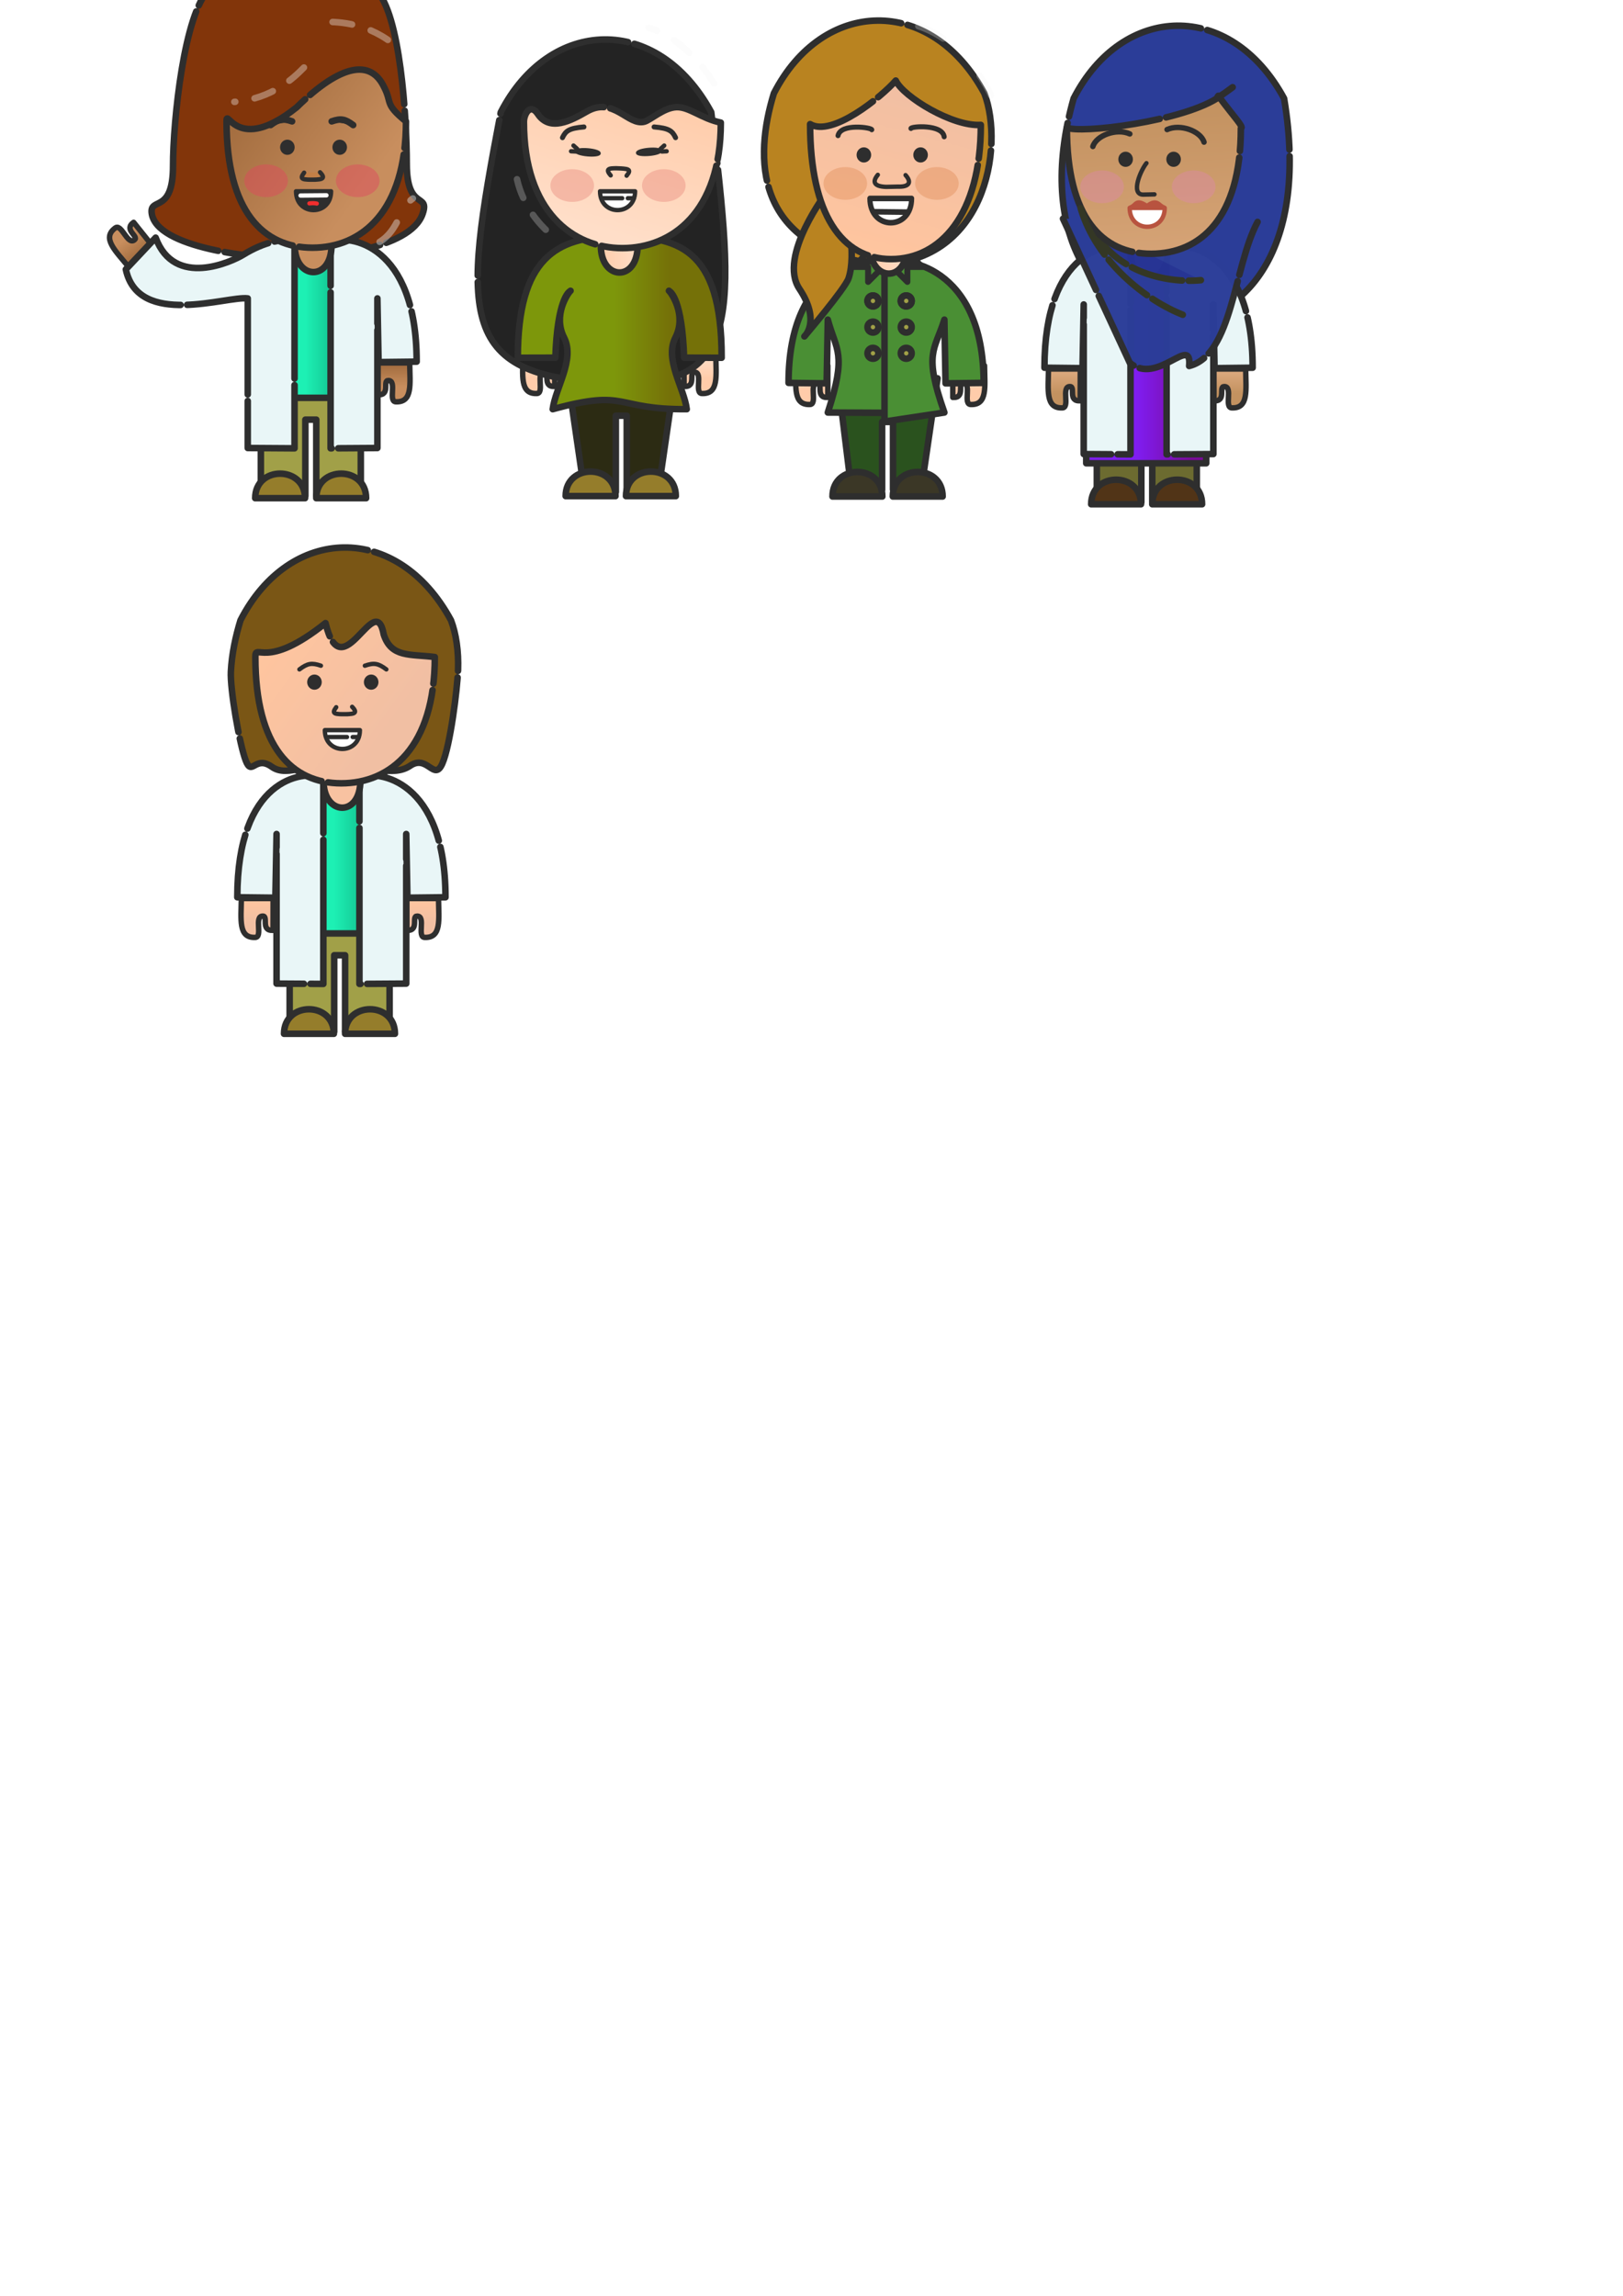 <?xml version="1.0" encoding="UTF-8" standalone="no"?>
<!-- Created with Inkscape (http://www.inkscape.org/) -->

<svg
   xmlns:dc="http://purl.org/dc/elements/1.1/"
   xmlns:cc="http://creativecommons.org/ns#"
   xmlns:rdf="http://www.w3.org/1999/02/22-rdf-syntax-ns#"
   xmlns:svg="http://www.w3.org/2000/svg"
   xmlns="http://www.w3.org/2000/svg"
   xmlns:xlink="http://www.w3.org/1999/xlink"
   xmlns:sodipodi="http://sodipodi.sourceforge.net/DTD/sodipodi-0.dtd"
   xmlns:inkscape="http://www.inkscape.org/namespaces/inkscape"
   width="210mm"
   height="297mm"
   viewBox="0 0 744.094 1052.362"
   id="svg2"
   version="1.1"
   inkscape:version="0.91 r13725"
   sodipodi:docname="characters.svg">
  <defs
     id="defs4">
    <linearGradient
       id="linearGradient4806"
       inkscape:collect="always">
      <stop
         id="stop4808"
         offset="0"
         style="stop-color:#7d970b;stop-opacity:1" />
      <stop
         id="stop4810"
         offset="1"
         style="stop-color:#757108;stop-opacity:1" />
    </linearGradient>
    <linearGradient
       id="linearGradient4793"
       inkscape:collect="always">
      <stop
         id="stop4795"
         offset="0"
         style="stop-color:#7f1df0;stop-opacity:1" />
      <stop
         id="stop4797"
         offset="1"
         style="stop-color:#7b0a9b;stop-opacity:1" />
    </linearGradient>
    <marker
       inkscape:stockid="DotL"
       orient="auto"
       refY="0.0"
       refX="0.0"
       id="DotL"
       style="overflow:visible"
       inkscape:isstock="true">
      <path
         id="path4371"
         d="M -2.5,-1.0 C -2.5,1.76 -4.74,4.0 -7.5,4.0 C -10.26,4.0 -12.5,1.76 -12.5,-1.0 C -12.5,-3.76 -10.26,-6.0 -7.5,-6.0 C -4.74,-6.0 -2.5,-3.76 -2.5,-1.0 z "
         style="fill-rule:evenodd;stroke:#343725;stroke-width:1pt;stroke-opacity:1;fill:#0c067e;fill-opacity:0.194"
         transform="scale(0.8) translate(7.4, 1)" />
    </marker>
    <marker
       style="overflow:visible"
       id="DistanceEnd"
       refX="0.0"
       refY="0.0"
       orient="auto"
       inkscape:stockid="DistanceEnd"
       inkscape:isstock="true">
      <g
         id="g2301"
         style="stroke:#343725;stroke-opacity:1;fill:#0c067e;fill-opacity:0.194">
        <path
           style="fill:#0c067e;stroke:#343725;stroke-width:1.15;stroke-linecap:square;stroke-opacity:1;fill-opacity:0.194"
           d="M 0,0 L -2,0"
           id="path2316" />
        <path
           style="fill:#0c067e;fill-rule:evenodd;stroke:#343725;stroke-opacity:1;fill-opacity:0.194"
           d="M 0,0 L -13,4 L -9,0 -13,-4 L 0,0 z "
           id="path2312" />
        <path
           style="fill:#0c067e;stroke:#343725;stroke-width:1;stroke-linecap:square;stroke-opacity:1;fill-opacity:0.194"
           d="M 0,-4 L 0,40"
           id="path2314" />
      </g>
    </marker>
    <marker
       style="overflow:visible"
       id="DistanceStart"
       refX="0.0"
       refY="0.0"
       orient="auto"
       inkscape:stockid="DistanceStart"
       inkscape:isstock="true">
      <g
         id="g2300"
         style="stroke:#343725;stroke-opacity:1;fill:#0c067e;fill-opacity:0.194">
        <path
           style="fill:#0c067e;stroke:#343725;stroke-width:1.15;stroke-linecap:square;stroke-opacity:1;fill-opacity:0.194"
           d="M 0,0 L 2,0"
           id="path2306" />
        <path
           style="fill:#0c067e;fill-rule:evenodd;stroke:#343725;stroke-opacity:1;fill-opacity:0.194"
           d="M 0,0 L 13,4 L 9,0 13,-4 L 0,0 z "
           id="path2302" />
        <path
           style="fill:#0c067e;stroke:#343725;stroke-width:1;stroke-linecap:square;stroke-opacity:1;fill-opacity:0.194"
           d="M 0,-4 L 0,40"
           id="path2304" />
      </g>
    </marker>
    <marker
       inkscape:stockid="Tail"
       orient="auto"
       refY="0.0"
       refX="0.0"
       id="Tail"
       style="overflow:visible"
       inkscape:isstock="true">
      <g
         id="g4346"
         transform="scale(-1.2)"
         style="stroke:#343725;stroke-opacity:1;fill:#0c067e;fill-opacity:0.194">
        <path
           id="path4348"
           d="M -3.805,-3.959 L 0.544,0"
           style="fill:#0c067e;fill-rule:evenodd;stroke:#343725;stroke-width:0.8;stroke-linecap:round;stroke-opacity:1;fill-opacity:0.194" />
        <path
           id="path4350"
           d="M -1.287,-3.959 L 3.062,0"
           style="fill:#0c067e;fill-rule:evenodd;stroke:#343725;stroke-width:0.8;stroke-linecap:round;stroke-opacity:1;fill-opacity:0.194" />
        <path
           id="path4352"
           d="M 1.305,-3.959 L 5.654,0"
           style="fill:#0c067e;fill-rule:evenodd;stroke:#343725;stroke-width:0.8;stroke-linecap:round;stroke-opacity:1;fill-opacity:0.194" />
        <path
           id="path4354"
           d="M -3.805,4.178 L 0.544,0.22"
           style="fill:#0c067e;fill-rule:evenodd;stroke:#343725;stroke-width:0.8;stroke-linecap:round;stroke-opacity:1;fill-opacity:0.194" />
        <path
           id="path4356"
           d="M -1.287,4.178 L 3.062,0.22"
           style="fill:#0c067e;fill-rule:evenodd;stroke:#343725;stroke-width:0.8;stroke-linecap:round;stroke-opacity:1;fill-opacity:0.194" />
        <path
           id="path4358"
           d="M 1.305,4.178 L 5.654,0.22"
           style="fill:#0c067e;fill-rule:evenodd;stroke:#343725;stroke-width:0.8;stroke-linecap:round;stroke-opacity:1;fill-opacity:0.194" />
      </g>
    </marker>
    <marker
       inkscape:stockid="Arrow2Send"
       orient="auto"
       refY="0.0"
       refX="0.0"
       id="Arrow2Send"
       style="overflow:visible;"
       inkscape:isstock="true">
      <path
         id="path4343"
         style="fill-rule:evenodd;stroke-width:0.625;stroke-linejoin:round;stroke:#343725;stroke-opacity:1;fill:#0c067e;fill-opacity:0.194"
         d="M 8.719,4.034 L -2.207,0.016 L 8.719,-4.002 C 6.973,-1.63 6.983,1.616 8.719,4.034 z "
         transform="scale(0.3) rotate(180) translate(-2.3,0)" />
    </marker>
    <marker
       inkscape:stockid="Arrow2Sstart"
       orient="auto"
       refY="0.0"
       refX="0.0"
       id="Arrow2Sstart"
       style="overflow:visible"
       inkscape:isstock="true">
      <path
         id="path4340"
         style="fill-rule:evenodd;stroke-width:0.625;stroke-linejoin:round;stroke:#343725;stroke-opacity:1;fill:#0c067e;fill-opacity:0.194"
         d="M 8.719,4.034 L -2.207,0.016 L 8.719,-4.002 C 6.973,-1.63 6.983,1.616 8.719,4.034 z "
         transform="scale(0.3) translate(-2.3,0)" />
    </marker>
    <marker
       inkscape:stockid="Arrow2Mend"
       orient="auto"
       refY="0.0"
       refX="0.0"
       id="Arrow2Mend"
       style="overflow:visible;"
       inkscape:isstock="true">
      <path
         id="path4337"
         style="fill-rule:evenodd;stroke-width:0.625;stroke-linejoin:round;stroke:#343725;stroke-opacity:1;fill:#0c067e;fill-opacity:0.194"
         d="M 8.719,4.034 L -2.207,0.016 L 8.719,-4.002 C 6.973,-1.63 6.983,1.616 8.719,4.034 z "
         transform="scale(0.6) rotate(180) translate(0,0)" />
    </marker>
    <marker
       inkscape:stockid="Arrow2Mstart"
       orient="auto"
       refY="0.0"
       refX="0.0"
       id="Arrow2Mstart"
       style="overflow:visible"
       inkscape:isstock="true">
      <path
         id="path4334"
         style="fill-rule:evenodd;stroke-width:0.625;stroke-linejoin:round;stroke:#343725;stroke-opacity:1;fill:#0c067e;fill-opacity:0.194"
         d="M 8.719,4.034 L -2.207,0.016 L 8.719,-4.002 C 6.973,-1.63 6.983,1.616 8.719,4.034 z "
         transform="scale(0.6) translate(0,0)" />
    </marker>
    <marker
       inkscape:stockid="Arrow2Lend"
       orient="auto"
       refY="0.0"
       refX="0.0"
       id="Arrow2Lend"
       style="overflow:visible;"
       inkscape:isstock="true">
      <path
         id="path4331"
         style="fill-rule:evenodd;stroke-width:0.625;stroke-linejoin:round;stroke:#343725;stroke-opacity:1;fill:#0c067e;fill-opacity:0.194"
         d="M 8.719,4.034 L -2.207,0.016 L 8.719,-4.002 C 6.973,-1.63 6.983,1.616 8.719,4.034 z "
         transform="scale(1.1) rotate(180) translate(1,0)" />
    </marker>
    <marker
       inkscape:stockid="Arrow2Lstart"
       orient="auto"
       refY="0.0"
       refX="0.0"
       id="Arrow2Lstart"
       style="overflow:visible"
       inkscape:isstock="true">
      <path
         id="path4328"
         style="fill-rule:evenodd;stroke-width:0.625;stroke-linejoin:round;stroke:#343725;stroke-opacity:1;fill:#0c067e;fill-opacity:0.194"
         d="M 8.719,4.034 L -2.207,0.016 L 8.719,-4.002 C 6.973,-1.63 6.983,1.616 8.719,4.034 z "
         transform="scale(1.1) translate(1,0)" />
    </marker>
    <marker
       inkscape:stockid="Arrow1Send"
       orient="auto"
       refY="0.0"
       refX="0.0"
       id="Arrow1Send"
       style="overflow:visible;"
       inkscape:isstock="true">
      <path
         id="path4325"
         d="M 0.0,0.0 L 5.0,-5.0 L -12.5,0.0 L 5.0,5.0 L 0.0,0.0 z "
         style="fill-rule:evenodd;stroke:#343725;stroke-width:1pt;stroke-opacity:1;fill:#0c067e;fill-opacity:0.194"
         transform="scale(0.2) rotate(180) translate(6,0)" />
    </marker>
    <marker
       inkscape:stockid="Arrow1Sstart"
       orient="auto"
       refY="0.0"
       refX="0.0"
       id="Arrow1Sstart"
       style="overflow:visible"
       inkscape:isstock="true">
      <path
         id="path4322"
         d="M 0.0,0.0 L 5.0,-5.0 L -12.5,0.0 L 5.0,5.0 L 0.0,0.0 z "
         style="fill-rule:evenodd;stroke:#343725;stroke-width:1pt;stroke-opacity:1;fill:#0c067e;fill-opacity:0.194"
         transform="scale(0.2) translate(6,0)" />
    </marker>
    <marker
       inkscape:stockid="Arrow1Mend"
       orient="auto"
       refY="0.0"
       refX="0.0"
       id="Arrow1Mend"
       style="overflow:visible;"
       inkscape:isstock="true">
      <path
         id="path4319"
         d="M 0.0,0.0 L 5.0,-5.0 L -12.5,0.0 L 5.0,5.0 L 0.0,0.0 z "
         style="fill-rule:evenodd;stroke:#343725;stroke-width:1pt;stroke-opacity:1;fill:#0c067e;fill-opacity:0.194"
         transform="scale(0.4) rotate(180) translate(10,0)" />
    </marker>
    <marker
       inkscape:stockid="Arrow1Mstart"
       orient="auto"
       refY="0.0"
       refX="0.0"
       id="Arrow1Mstart"
       style="overflow:visible"
       inkscape:isstock="true">
      <path
         id="path4316"
         d="M 0.0,0.0 L 5.0,-5.0 L -12.5,0.0 L 5.0,5.0 L 0.0,0.0 z "
         style="fill-rule:evenodd;stroke:#343725;stroke-width:1pt;stroke-opacity:1;fill:#0c067e;fill-opacity:0.194"
         transform="scale(0.4) translate(10,0)" />
    </marker>
    <marker
       inkscape:stockid="Arrow1Lend"
       orient="auto"
       refY="0.0"
       refX="0.0"
       id="marker4569"
       style="overflow:visible;"
       inkscape:isstock="true">
      <path
         id="path4313"
         d="M 0.0,0.0 L 5.0,-5.0 L -12.5,0.0 L 5.0,5.0 L 0.0,0.0 z "
         style="fill-rule:evenodd;stroke:#343725;stroke-width:1pt;stroke-opacity:1;fill:#0c067e;fill-opacity:0.194"
         transform="scale(0.8) rotate(180) translate(12.5,0)" />
    </marker>
    <marker
       inkscape:stockid="Arrow1Lstart"
       orient="auto"
       refY="0.0"
       refX="0.0"
       id="marker4566"
       style="overflow:visible"
       inkscape:isstock="true">
      <path
         id="path4310"
         d="M 0.0,0.0 L 5.0,-5.0 L -12.5,0.0 L 5.0,5.0 L 0.0,0.0 z "
         style="fill-rule:evenodd;stroke:#343725;stroke-width:1pt;stroke-opacity:1;fill:#0c067e;fill-opacity:0.194"
         transform="scale(0.8) translate(12.5,0)" />
    </marker>
    <linearGradient
       id="linearGradient4800"
       inkscape:collect="always">
      <stop
         id="stop4802"
         offset="0"
         style="stop-color:#f1bfa3;stop-opacity:1" />
      <stop
         id="stop4804"
         offset="1"
         style="stop-color:#ffc59f;stop-opacity:1" />
    </linearGradient>
    <linearGradient
       id="linearGradient4780"
       inkscape:collect="always">
      <stop
         id="stop4782"
         offset="0"
         style="stop-color:#c39260;stop-opacity:1" />
      <stop
         id="stop4784"
         offset="1"
         style="stop-color:#dca97e;stop-opacity:1" />
    </linearGradient>
    <linearGradient
       inkscape:collect="always"
       id="linearGradient4561">
      <stop
         style="stop-color:#ffccaa;stop-opacity:1;"
         offset="0"
         id="stop4563" />
      <stop
         style="stop-color:#ffdec8;stop-opacity:1"
         offset="1"
         id="stop4565" />
    </linearGradient>
    <marker
       inkscape:stockid="Arrow1Lend"
       orient="auto"
       refY="0.0"
       refX="0.0"
       id="Arrow1Lend"
       style="overflow:visible;"
       inkscape:isstock="true">
      <path
         id="path4196"
         d="M 0.0,0.0 L 5.0,-5.0 L -12.5,0.0 L 5.0,5.0 L 0.0,0.0 z "
         style="fill-rule:evenodd;stroke:#000000;stroke-width:1pt;stroke-opacity:1;fill:#000000;fill-opacity:1"
         transform="scale(0.8) rotate(180) translate(12.5,0)" />
    </marker>
    <marker
       inkscape:stockid="Arrow1Lstart"
       orient="auto"
       refY="0.0"
       refX="0.0"
       id="Arrow1Lstart"
       style="overflow:visible"
       inkscape:isstock="true">
      <path
         id="path4193"
         d="M 0.0,0.0 L 5.0,-5.0 L -12.5,0.0 L 5.0,5.0 L 0.0,0.0 z "
         style="fill-rule:evenodd;stroke:#000000;stroke-width:1pt;stroke-opacity:1;fill:#000000;fill-opacity:1"
         transform="scale(0.8) translate(12.5,0)" />
    </marker>
    <linearGradient
       inkscape:collect="always"
       id="linearGradient5650">
      <stop
         style="stop-color:#1df0b4;stop-opacity:1;"
         offset="0"
         id="stop5652" />
      <stop
         style="stop-color:#0a9b72;stop-opacity:1"
         offset="1"
         id="stop5654" />
    </linearGradient>
    <linearGradient
       inkscape:collect="always"
       id="linearGradient5640">
      <stop
         style="stop-color:#c88e5e;stop-opacity:1;"
         offset="0"
         id="stop5642" />
      <stop
         style="stop-color:#a36d3f;stop-opacity:1"
         offset="1"
         id="stop5644" />
    </linearGradient>
    <linearGradient
       inkscape:collect="always"
       xlink:href="#linearGradient5640"
       id="linearGradient5646"
       x1="170"
       y1="82.362"
       x2="115"
       y2="42.362"
       gradientUnits="userSpaceOnUse" />
    <linearGradient
       inkscape:collect="always"
       xlink:href="#linearGradient5650"
       id="linearGradient5656"
       x1="140"
       y1="142.362"
       x2="165"
       y2="142.362"
       gradientUnits="userSpaceOnUse" />
    <linearGradient
       inkscape:collect="always"
       xlink:href="#linearGradient5640"
       id="linearGradient5698"
       x1="105"
       y1="177.362"
       x2="105"
       y2="167.362"
       gradientUnits="userSpaceOnUse"
       gradientTransform="matrix(0.781,-0.624,-0.624,-0.781,86.694,313.179)" />
    <linearGradient
       inkscape:collect="always"
       xlink:href="#linearGradient5640"
       id="linearGradient5702"
       gradientUnits="userSpaceOnUse"
       x1="105"
       y1="177.362"
       x2="105"
       y2="167.362"
       gradientTransform="matrix(-1,0,0,1,285.268,0)" />
    <linearGradient
       inkscape:collect="always"
       xlink:href="#linearGradient4561"
       id="linearGradient4545"
       gradientUnits="userSpaceOnUse"
       x1="105"
       y1="177.362"
       x2="105"
       y2="167.362"
       gradientTransform="translate(142.337,-3.806)" />
    <linearGradient
       inkscape:collect="always"
       xlink:href="#linearGradient4561"
       id="linearGradient4547"
       gradientUnits="userSpaceOnUse"
       gradientTransform="matrix(-1,0,0,1,425.605,-3.806)"
       x1="105"
       y1="177.362"
       x2="105"
       y2="167.362" />
    <linearGradient
       inkscape:collect="always"
       xlink:href="#linearGradient4806"
       id="linearGradient4549"
       gradientUnits="userSpaceOnUse"
       x1="140"
       y1="142.362"
       x2="165"
       y2="142.362"
       gradientTransform="translate(141.82,-1.789)" />
    <linearGradient
       inkscape:collect="always"
       xlink:href="#linearGradient4561"
       id="linearGradient4567"
       x1="355"
       y1="47.362"
       x2="335"
       y2="112.362"
       gradientUnits="userSpaceOnUse"
       gradientTransform="translate(-50,-4)" />
    <linearGradient
       inkscape:collect="always"
       xlink:href="#linearGradient4561"
       id="linearGradient4584"
       x1="323.969"
       y1="122.653"
       x2="343.852"
       y2="122.653"
       gradientUnits="userSpaceOnUse"
       gradientTransform="translate(-50,-4)" />
    <linearGradient
       inkscape:collect="always"
       xlink:href="#linearGradient4561"
       id="linearGradient4662"
       gradientUnits="userSpaceOnUse"
       gradientTransform="translate(267.544,1.228)"
       x1="105"
       y1="177.362"
       x2="105"
       y2="167.362" />
    <linearGradient
       inkscape:collect="always"
       xlink:href="#linearGradient4561"
       id="linearGradient4664"
       gradientUnits="userSpaceOnUse"
       gradientTransform="matrix(-1,0,0,1,548.812,1.228)"
       x1="105"
       y1="177.362"
       x2="105"
       y2="167.362" />
    <linearGradient
       inkscape:collect="always"
       xlink:href="#linearGradient4561"
       id="linearGradient4668"
       gradientUnits="userSpaceOnUse"
       x1="323.969"
       y1="122.653"
       x2="343.852"
       y2="122.653"
       gradientTransform="translate(73.482,-3.49)" />
    <linearGradient
       inkscape:collect="always"
       xlink:href="#linearGradient4800"
       id="linearGradient4670"
       gradientUnits="userSpaceOnUse"
       x1="355"
       y1="47.362"
       x2="335"
       y2="122.362"
       gradientTransform="translate(75.207,-2.966)" />
    <linearGradient
       inkscape:collect="always"
       xlink:href="#linearGradient4780"
       id="linearGradient4749"
       gradientUnits="userSpaceOnUse"
       gradientTransform="translate(383.268,2.78)"
       x1="105"
       y1="177.362"
       x2="105"
       y2="167.362" />
    <linearGradient
       inkscape:collect="always"
       xlink:href="#linearGradient4780"
       id="linearGradient4751"
       gradientUnits="userSpaceOnUse"
       gradientTransform="matrix(-1,0,0,1,668.536,2.78)"
       x1="105"
       y1="177.362"
       x2="105"
       y2="167.362" />
    <linearGradient
       inkscape:collect="always"
       xlink:href="#linearGradient4793"
       id="linearGradient4753"
       gradientUnits="userSpaceOnUse"
       gradientTransform="translate(381.268,2.78)"
       x1="140"
       y1="142.362"
       x2="165"
       y2="142.362" />
    <linearGradient
       inkscape:collect="always"
       xlink:href="#linearGradient4561"
       id="linearGradient4755"
       gradientUnits="userSpaceOnUse"
       gradientTransform="translate(192.931,-1.414)"
       x1="323.969"
       y1="122.653"
       x2="343.852"
       y2="122.653" />
    <linearGradient
       inkscape:collect="always"
       xlink:href="#linearGradient4780"
       id="linearGradient4778"
       x1="680"
       y1="52.362"
       x2="685"
       y2="142.362"
       gradientUnits="userSpaceOnUse"
       gradientTransform="translate(-134.437,-3.931)" />
    <linearGradient
       inkscape:collect="always"
       xlink:href="#linearGradient4800"
       id="linearGradient4866"
       gradientUnits="userSpaceOnUse"
       x1="105"
       y1="177.362"
       x2="105"
       y2="167.362"
       gradientTransform="translate(13.215,245.512)" />
    <linearGradient
       inkscape:collect="always"
       xlink:href="#linearGradient4800"
       id="linearGradient4868"
       gradientUnits="userSpaceOnUse"
       gradientTransform="matrix(-1,0,0,1,298.483,245.512)"
       x1="105"
       y1="177.362"
       x2="105"
       y2="167.362" />
    <linearGradient
       inkscape:collect="always"
       xlink:href="#linearGradient5650"
       id="linearGradient4870"
       gradientUnits="userSpaceOnUse"
       x1="140"
       y1="142.362"
       x2="165"
       y2="142.362"
       gradientTransform="translate(13.215,245.512)" />
    <linearGradient
       inkscape:collect="always"
       xlink:href="#linearGradient4800"
       id="linearGradient4872"
       gradientUnits="userSpaceOnUse"
       x1="170"
       y1="82.362"
       x2="115"
       y2="42.362"
       gradientTransform="translate(13.215,245.512)" />
    <filter
       inkscape:label="Pointillism"
       style="color-interpolation-filters:sRGB;"
       inkscape:menu-tooltip="Gives a turbulent pointillist HSL sensitive transparency"
       inkscape:menu="Scatter"
       height="1.2"
       width="1.2"
       y="-0.1"
       x="-0.1"
       id="filter4879">
      <feTurbulence
         seed="50"
         type="fractalNoise"
         baseFrequency="1"
         numOctaves="3"
         result="result1"
         id="feTurbulence4881" />
      <feColorMatrix
         type="luminanceToAlpha"
         in="SourceGraphic"
         result="result0"
         id="feColorMatrix4883" />
      <feColorMatrix
         result="result2"
         values="1 0 0 0 0 0 1 0 0 0 0 0 1 0 0 0 0 0 0.5 0 "
         id="feColorMatrix4885" />
      <feComposite
         result="result3"
         operator="over"
         in="result1"
         in2="result2"
         id="feComposite4887" />
      <feColorMatrix
         result="result91"
         values="1 0 0 0 0 0 1 0 0 0 0 0 1 0 0 0 0 0 5 -3.2"
         id="feColorMatrix4889" />
      <feComposite
         in2="result91"
         operator="arithmetic"
         k1="1.5"
         result="result93"
         id="feComposite4891" />
      <feComposite
         in2="result93"
         in="SourceGraphic"
         operator="out"
         result="result4"
         id="feComposite4893" />
      <feComposite
         in2="result4"
         operator="arithmetic"
         k2="0.5"
         k1="1"
         id="feComposite4895" />
      <feDisplacementMap
         scale="15"
         xChannelSelector="R"
         yChannelSelector="A"
         in2="result1"
         result="result92"
         id="feDisplacementMap4897" />
    </filter>
    <filter
       style="color-interpolation-filters:sRGB;"
       inkscape:label="Drop Shadow"
       id="filter5457">
      <feFlood
         flood-opacity="0.502"
         flood-color="rgb(11,11,11)"
         result="flood"
         id="feFlood5459" />
      <feComposite
         in="flood"
         in2="SourceGraphic"
         operator="out"
         result="composite1"
         id="feComposite5461" />
      <feGaussianBlur
         in="composite1"
         stdDeviation="9"
         result="blur"
         id="feGaussianBlur5463" />
      <feOffset
         dx="-11.968"
         dy="-20.2"
         result="offset"
         id="feOffset5465" />
      <feComposite
         in="offset"
         in2="SourceGraphic"
         operator="atop"
         result="composite2"
         id="feComposite5467" />
    </filter>
    <filter
       style="color-interpolation-filters:sRGB;"
       inkscape:label="Drop Shadow"
       id="filter5565">
      <feFlood
         flood-opacity="0.502"
         flood-color="rgb(11,11,11)"
         result="flood"
         id="feFlood5567" />
      <feComposite
         in="SourceGraphic"
         in2="flood"
         operator="out"
         result="composite1"
         id="feComposite5569" />
      <feGaussianBlur
         in="composite1"
         stdDeviation="34.6"
         result="blur"
         id="feGaussianBlur5571" />
      <feOffset
         dx="6.4"
         dy="-20.2"
         result="offset"
         id="feOffset5573" />
      <feComposite
         in="offset"
         in2="SourceGraphic"
         operator="atop"
         result="composite2"
         id="feComposite5575" />
    </filter>
    <filter
       style="color-interpolation-filters:sRGB;"
       inkscape:label="Drop Shadow"
       id="filter5961">
      <feFlood
         flood-opacity="0.502"
         flood-color="rgb(0,0,0)"
         result="flood"
         id="feFlood5963" />
      <feComposite
         in="flood"
         in2="SourceGraphic"
         operator="out"
         result="composite1"
         id="feComposite5965" />
      <feGaussianBlur
         in="composite1"
         stdDeviation="9"
         result="blur"
         id="feGaussianBlur5967" />
      <feOffset
         dx="-8.5"
         dy="15.7"
         result="offset"
         id="feOffset5969" />
      <feComposite
         in="offset"
         in2="SourceGraphic"
         operator="atop"
         result="composite2"
         id="feComposite5971" />
    </filter>
    <filter
       style="color-interpolation-filters:sRGB;"
       inkscape:label="Drop Shadow"
       id="filter6157">
      <feFlood
         flood-opacity="0.671"
         flood-color="rgb(97,87,8)"
         result="flood"
         id="feFlood6159" />
      <feComposite
         in="flood"
         in2="SourceGraphic"
         operator="out"
         result="composite1"
         id="feComposite6161" />
      <feGaussianBlur
         in="composite1"
         stdDeviation="9"
         result="blur"
         id="feGaussianBlur6163" />
      <feOffset
         dx="-8.5"
         dy="8"
         result="offset"
         id="feOffset6165" />
      <feComposite
         in="offset"
         in2="SourceGraphic"
         operator="atop"
         result="composite2"
         id="feComposite6167" />
    </filter>
    <filter
       style="color-interpolation-filters:sRGB;"
       inkscape:label="Drop Shadow"
       id="filter6301">
      <feFlood
         flood-opacity="0.671"
         flood-color="rgb(57,51,5)"
         result="flood"
         id="feFlood6303" />
      <feComposite
         in="flood"
         in2="SourceGraphic"
         operator="out"
         result="composite1"
         id="feComposite6305" />
      <feGaussianBlur
         in="composite1"
         stdDeviation="8"
         result="blur"
         id="feGaussianBlur6307" />
      <feOffset
         dx="-1.3"
         dy="-8.2"
         result="offset"
         id="feOffset6309" />
      <feComposite
         in="offset"
         in2="SourceGraphic"
         operator="atop"
         result="composite2"
         id="feComposite6311" />
    </filter>
    <filter
       style="color-interpolation-filters:sRGB;"
       inkscape:label="Drop Shadow"
       id="filter7297">
      <feFlood
         flood-opacity="0.671"
         flood-color="rgb(5,53,12)"
         result="flood"
         id="feFlood7299" />
      <feComposite
         in="flood"
         in2="SourceGraphic"
         operator="out"
         result="composite1"
         id="feComposite7301" />
      <feGaussianBlur
         in="composite1"
         stdDeviation="13.8"
         result="blur"
         id="feGaussianBlur7303" />
      <feOffset
         dx="-1.6"
         dy="8.511"
         result="offset"
         id="feOffset7305" />
      <feComposite
         in="offset"
         in2="SourceGraphic"
         operator="atop"
         result="composite2"
         id="feComposite7307" />
    </filter>
    <filter
       style="color-interpolation-filters:sRGB;"
       inkscape:label="Drop Shadow"
       id="filter7309">
      <feFlood
         flood-opacity="0.671"
         flood-color="rgb(5,53,12)"
         result="flood"
         id="feFlood7311" />
      <feComposite
         in="flood"
         in2="SourceGraphic"
         operator="out"
         result="composite1"
         id="feComposite7313" />
      <feGaussianBlur
         in="composite1"
         stdDeviation="13.8"
         result="blur"
         id="feGaussianBlur7315" />
      <feOffset
         dx="-1.6"
         dy="8.511"
         result="offset"
         id="feOffset7317" />
      <feComposite
         in="offset"
         in2="SourceGraphic"
         operator="atop"
         result="composite2"
         id="feComposite7319" />
    </filter>
    <filter
       style="color-interpolation-filters:sRGB;"
       inkscape:label="Drop Shadow"
       id="filter7921">
      <feFlood
         flood-opacity="0.671"
         flood-color="rgb(29,10,109)"
         result="flood"
         id="feFlood7923" />
      <feComposite
         in="flood"
         in2="SourceGraphic"
         operator="out"
         result="composite1"
         id="feComposite7925" />
      <feGaussianBlur
         in="composite1"
         stdDeviation="5.851"
         result="blur"
         id="feGaussianBlur7927" />
      <feOffset
         dx="11.2"
         dy="8.8"
         result="offset"
         id="feOffset7929" />
      <feComposite
         in="offset"
         in2="SourceGraphic"
         operator="atop"
         result="composite2"
         id="feComposite7931" />
    </filter>
    <filter
       style="color-interpolation-filters:sRGB;"
       inkscape:label="Drop Shadow"
       id="filter7933">
      <feFlood
         flood-opacity="0.671"
         flood-color="rgb(29,10,109)"
         result="flood"
         id="feFlood7935" />
      <feComposite
         in="flood"
         in2="SourceGraphic"
         operator="out"
         result="composite1"
         id="feComposite7937" />
      <feGaussianBlur
         in="composite1"
         stdDeviation="5.851"
         result="blur"
         id="feGaussianBlur7939" />
      <feOffset
         dx="11.2"
         dy="8.8"
         result="offset"
         id="feOffset7941" />
      <feComposite
         in="offset"
         in2="SourceGraphic"
         operator="atop"
         result="composite2"
         id="feComposite7943" />
    </filter>
    <filter
       style="color-interpolation-filters:sRGB;"
       inkscape:label="Drop Shadow"
       id="filter8401">
      <feFlood
         flood-opacity="0.671"
         flood-color="rgb(29,10,109)"
         result="flood"
         id="feFlood8403" />
      <feComposite
         in="flood"
         in2="SourceGraphic"
         operator="out"
         result="composite1"
         id="feComposite8405" />
      <feGaussianBlur
         in="composite1"
         stdDeviation="6.4"
         result="blur"
         id="feGaussianBlur8407" />
      <feOffset
         dx="5.053"
         dy="-6.4"
         result="offset"
         id="feOffset8409" />
      <feComposite
         in="offset"
         in2="SourceGraphic"
         operator="atop"
         result="composite2"
         id="feComposite8411" />
    </filter>
  </defs>
  <sodipodi:namedview
     id="base"
     pagecolor="#ffffff"
     bordercolor="#666666"
     borderopacity="1.0"
     inkscape:pageopacity="0.0"
     inkscape:pageshadow="2"
     inkscape:zoom="1.4306543"
     inkscape:cx="323.01364"
     inkscape:cy="813.32161"
     inkscape:document-units="px"
     inkscape:current-layer="layer10"
     showgrid="true"
     inkscape:window-width="1436"
     inkscape:window-height="855"
     inkscape:window-x="10"
     inkscape:window-y="0"
     inkscape:window-maximized="0"
     showguides="true">
    <inkscape:grid
       type="xygrid"
       id="grid4155" />
  </sodipodi:namedview>
  <g
     inkscape:groupmode="layer"
     id="layer8"
     inkscape:label="jeans">
    <path
       style="fill:#a1a048;fill-rule:evenodd;stroke:#2e2e2e;stroke-width:3;stroke-linecap:round;stroke-linejoin:round;stroke-opacity:1;stroke-miterlimit:4;stroke-dasharray:none;fill-opacity:1"
       d="m 119.587,172.077 45.826,0.285 0,55 -20.413,0 0,-35 -5,0 0,35 -20.413,-0.285 z"
       id="path4180"
       inkscape:connector-curvature="0"
       sodipodi:nodetypes="ccccccccc"
       inkscape:export-filename="/Users/elenatorro/Projects/VRAR/amalia.png"
       inkscape:export-xdpi="1200"
       inkscape:export-ydpi="1200" />
    <path
       sodipodi:nodetypes="ccccccccc"
       inkscape:connector-curvature="0"
       id="path4487"
       d="m 259.924,170.271 49.826,0.285 -8,55 -14.413,0 0,-35 -5,0 0,35 -14.413,-0.285 z"
       style="fill:#2c2b13;fill-opacity:1;fill-rule:evenodd;stroke:#2e2e2e;stroke-width:3;stroke-linecap:round;stroke-linejoin:round;stroke-miterlimit:4;stroke-dasharray:none;stroke-opacity:1"
       inkscape:export-filename="/Users/elenatorro/Projects/VRAR/characters-test-1"
       inkscape:export-xdpi="1200"
       inkscape:export-ydpi="1200" />
    <path
       style="fill:#2a521e;fill-opacity:1;fill-rule:evenodd;stroke:#2e2e2e;stroke-width:3;stroke-linecap:round;stroke-linejoin:round;stroke-miterlimit:4;stroke-dasharray:none;stroke-opacity:1"
       d="m 384.005,173.131 45.826,0.285 -7.339,49.952 -13.074,1.048 0,-31 -5,0 0,31 -14.122,-0.285 z"
       id="path4596"
       inkscape:connector-curvature="0"
       sodipodi:nodetypes="ccccccccc"
       inkscape:export-filename="/Users/elenatorro/Projects/VRAR/characters-test-1"
       inkscape:export-xdpi="1200"
       inkscape:export-ydpi="1200" />
    <path
       sodipodi:nodetypes="ccccccccc"
       inkscape:connector-curvature="0"
       id="path4691"
       d="m 502.855,174.857 45.826,0.285 0,55 -20.413,0 0,-35 -5,0 0,35 -20.413,-0.285 z"
       style="fill:#6c6b30;fill-opacity:1;fill-rule:evenodd;stroke:#2e2e2e;stroke-width:3;stroke-linecap:round;stroke-linejoin:round;stroke-miterlimit:4;stroke-dasharray:none;stroke-opacity:1"
       inkscape:export-filename="/Users/elenatorro/Projects/VRAR/characters-test-1"
       inkscape:export-xdpi="1200"
       inkscape:export-ydpi="1200" />
    <path
       sodipodi:nodetypes="ccccccccc"
       inkscape:connector-curvature="0"
       id="path4812"
       d="m 132.802,417.589 45.826,0.285 0,55 -20.413,0 0,-35 -5,0 0,35 -20.413,-0.285 z"
       style="fill:#a1a048;fill-opacity:1;fill-rule:evenodd;stroke:#2e2e2e;stroke-width:3;stroke-linecap:round;stroke-linejoin:round;stroke-miterlimit:4;stroke-dasharray:none;stroke-opacity:1" />
  </g>
  <g
     inkscape:groupmode="layer"
     id="layer10"
     inkscape:label="shoes">
    <path
       style="fill:#957d2b;fill-opacity:1;fill-rule:evenodd;stroke:#2e2e2e;stroke-width:3;stroke-linecap:round;stroke-linejoin:round;stroke-miterlimit:4;stroke-dasharray:none;stroke-opacity:1"
       d="m 117,228.362 22.853,0 c 0,-15 -22.853,-15 -22.853,0 z"
       id="path4477"
       inkscape:connector-curvature="0"
       sodipodi:nodetypes="ccc"
       inkscape:export-filename="/Users/elenatorro/Projects/VRAR/amalia.png"
       inkscape:export-xdpi="1200"
       inkscape:export-ydpi="1200" />
    <path
       sodipodi:nodetypes="ccc"
       inkscape:connector-curvature="0"
       id="path4479"
       d="m 145,228.362 22.853,0 c 0,-15 -22.853,-15 -22.853,0 z"
       style="fill:#957d2b;fill-opacity:1;fill-rule:evenodd;stroke:#2e2e2e;stroke-width:3;stroke-linecap:round;stroke-linejoin:round;stroke-miterlimit:4;stroke-dasharray:none;stroke-opacity:1"
       inkscape:export-filename="/Users/elenatorro/Projects/VRAR/amalia.png"
       inkscape:export-xdpi="1200"
       inkscape:export-ydpi="1200" />
    <path
       sodipodi:nodetypes="ccc"
       inkscape:connector-curvature="0"
       id="path4489"
       d="m 259.337,227.411 22.853,0 c 0,-15 -22.853,-15 -22.853,0 z"
       style="fill:#957d2b;fill-opacity:1;fill-rule:evenodd;stroke:#2e2e2e;stroke-width:3;stroke-linecap:round;stroke-linejoin:round;stroke-miterlimit:4;stroke-dasharray:none;stroke-opacity:1"
       inkscape:export-filename="/Users/elenatorro/Projects/VRAR/characters-test-1"
       inkscape:export-xdpi="1200"
       inkscape:export-ydpi="1200" />
    <path
       style="fill:#957d2b;fill-opacity:1;fill-rule:evenodd;stroke:#2e2e2e;stroke-width:3;stroke-linecap:round;stroke-linejoin:round;stroke-miterlimit:4;stroke-dasharray:none;stroke-opacity:1"
       d="m 286.988,227.411 22.853,0 c 0,-15 -22.853,-15 -22.853,0 z"
       id="path4491"
       inkscape:connector-curvature="0"
       sodipodi:nodetypes="ccc"
       inkscape:export-filename="/Users/elenatorro/Projects/VRAR/characters-test-1"
       inkscape:export-xdpi="1200"
       inkscape:export-ydpi="1200" />
    <path
       style="fill:#3b3726;fill-opacity:1;fill-rule:evenodd;stroke:#2e2e2e;stroke-width:3;stroke-linecap:round;stroke-linejoin:round;stroke-miterlimit:4;stroke-dasharray:none;stroke-opacity:1"
       d="m 381.67,227.591 22.853,0 c 0,-15 -22.853,-15 -22.853,0 z"
       id="path4598"
       inkscape:connector-curvature="0"
       sodipodi:nodetypes="ccc"
       inkscape:export-filename="/Users/elenatorro/Projects/VRAR/characters-test-1"
       inkscape:export-xdpi="1200"
       inkscape:export-ydpi="1200" />
    <path
       sodipodi:nodetypes="ccc"
       inkscape:connector-curvature="0"
       id="path4600"
       d="m 409.321,227.591 22.853,0 c 0,-15 -22.853,-15 -22.853,0 z"
       style="fill:#3b3726;fill-opacity:1;fill-rule:evenodd;stroke:#2e2e2e;stroke-width:3;stroke-linecap:round;stroke-linejoin:round;stroke-miterlimit:4;stroke-dasharray:none;stroke-opacity:1"
       inkscape:export-filename="/Users/elenatorro/Projects/VRAR/characters-test-1"
       inkscape:export-xdpi="1200"
       inkscape:export-ydpi="1200" />
    <path
       sodipodi:nodetypes="ccc"
       inkscape:connector-curvature="0"
       id="path4693"
       d="m 500.268,231.142 22.853,0 c 0,-15 -22.853,-15 -22.853,0 z"
       style="fill:#513417;fill-opacity:1;fill-rule:evenodd;stroke:#2e2e2e;stroke-width:3;stroke-linecap:round;stroke-linejoin:round;stroke-miterlimit:4;stroke-dasharray:none;stroke-opacity:1"
       inkscape:export-filename="/Users/elenatorro/Projects/VRAR/characters-test-1"
       inkscape:export-xdpi="1200"
       inkscape:export-ydpi="1200" />
    <path
       style="fill:#513417;fill-opacity:1;fill-rule:evenodd;stroke:#2e2e2e;stroke-width:3;stroke-linecap:round;stroke-linejoin:round;stroke-miterlimit:4;stroke-dasharray:none;stroke-opacity:1"
       d="m 528.268,231.142 22.853,0 c 0,-15 -22.853,-15 -22.853,0 z"
       id="path4695"
       inkscape:connector-curvature="0"
       sodipodi:nodetypes="ccc"
       inkscape:export-filename="/Users/elenatorro/Projects/VRAR/characters-test-1"
       inkscape:export-xdpi="1200"
       inkscape:export-ydpi="1200" />
    <path
       sodipodi:nodetypes="ccc"
       inkscape:connector-curvature="0"
       id="path4814"
       d="m 130.215,473.874 22.853,0 c 0,-15 -22.853,-15 -22.853,0 z"
       style="fill:#957d2b;fill-opacity:1;fill-rule:evenodd;stroke:#2e2e2e;stroke-width:3;stroke-linecap:round;stroke-linejoin:round;stroke-miterlimit:4;stroke-dasharray:none;stroke-opacity:1" />
    <path
       style="fill:#957d2b;fill-opacity:1;fill-rule:evenodd;stroke:#2e2e2e;stroke-width:3;stroke-linecap:round;stroke-linejoin:round;stroke-miterlimit:4;stroke-dasharray:none;stroke-opacity:1"
       d="m 158.215,473.874 22.853,0 c 0,-15 -22.853,-15 -22.853,0 z"
       id="path4816"
       inkscape:connector-curvature="0"
       sodipodi:nodetypes="ccc" />
  </g>
  <g
     inkscape:groupmode="layer"
     id="layer9"
     inkscape:label="hands">
    <path
       style="fill:url(#linearGradient5698);fill-opacity:1;fill-rule:evenodd;stroke:#2e2e2e;stroke-width:2.5;stroke-linecap:round;stroke-linejoin:round;stroke-miterlimit:4;stroke-dasharray:none;stroke-opacity:1"
       d="m 59.001,122.382 c -6.114,-7.467 -12.356,-13.168 -6.315,-17.769 3.024,-2.639 5.669,8.047 8.963,5.341 2.175,-1.663 -5.208,-4.638 -0.386,-8.043 l 9.116,11.382 z"
       id="path5690"
       inkscape:connector-curvature="0"
       sodipodi:nodetypes="cccccc"
       inkscape:export-filename="/Users/elenatorro/Projects/VRAR/amalia.png"
       inkscape:export-xdpi="1200"
       inkscape:export-ydpi="1200" />
    <path
       sodipodi:nodetypes="cccccc"
       inkscape:connector-curvature="0"
       id="path5700"
       d="m 187.831,166.362 c 0.117,9.651 1.437,18 -6.156,17.825 -4.01,0.175 0.592,-9.825 -3.67,-9.767 -2.738,-0.058 1.175,6.874 -4.718,6.525 l -0.02,-14.583 z"
       style="fill:url(#linearGradient5702);fill-opacity:1;fill-rule:evenodd;stroke:#2e2e2e;stroke-width:2.5;stroke-linecap:round;stroke-linejoin:round;stroke-miterlimit:4;stroke-dasharray:none;stroke-opacity:1"
       inkscape:export-filename="/Users/elenatorro/Projects/VRAR/amalia.png"
       inkscape:export-xdpi="1200"
       inkscape:export-ydpi="1200" />
    <path
       sodipodi:nodetypes="cccccc"
       inkscape:connector-curvature="0"
       id="path4493"
       d="m 239.774,162.556 c -0.117,9.651 -1.437,18 6.156,17.825 4.01,0.175 -0.592,-9.825 3.67,-9.767 2.738,-0.058 -1.175,6.874 4.718,6.525 l 0.02,-14.583 z"
       style="fill:url(#linearGradient4545);fill-opacity:1;fill-rule:evenodd;stroke:#2e2e2e;stroke-width:2.5;stroke-linecap:round;stroke-linejoin:round;stroke-miterlimit:4;stroke-dasharray:none;stroke-opacity:1"
       inkscape:export-filename="/Users/elenatorro/Projects/VRAR/characters-test-1"
       inkscape:export-xdpi="1200"
       inkscape:export-ydpi="1200" />
    <path
       style="fill:url(#linearGradient4547);fill-opacity:1;fill-rule:evenodd;stroke:#2e2e2e;stroke-width:2.5;stroke-linecap:round;stroke-linejoin:round;stroke-miterlimit:4;stroke-dasharray:none;stroke-opacity:1"
       d="m 328.168,162.556 c 0.117,9.651 1.437,18 -6.156,17.825 -4.01,0.175 0.592,-9.825 -3.67,-9.767 -2.738,-0.058 1.175,6.874 -4.718,6.525 l -0.02,-14.583 z"
       id="path4495"
       inkscape:connector-curvature="0"
       sodipodi:nodetypes="cccccc"
       inkscape:export-filename="/Users/elenatorro/Projects/VRAR/characters-test-1"
       inkscape:export-xdpi="1200"
       inkscape:export-ydpi="1200" />
    <path
       style="fill:url(#linearGradient4662);fill-opacity:1;fill-rule:evenodd;stroke:#2e2e2e;stroke-width:2.5;stroke-linecap:round;stroke-linejoin:round;stroke-miterlimit:4;stroke-dasharray:none;stroke-opacity:1"
       d="m 364.981,167.591 c -0.117,9.651 -1.437,18 6.156,17.825 4.01,0.175 -0.592,-9.825 3.67,-9.767 2.738,-0.058 -1.175,6.874 4.718,6.525 l 0.02,-14.583 z"
       id="path4602"
       inkscape:connector-curvature="0"
       sodipodi:nodetypes="cccccc"
       inkscape:export-filename="/Users/elenatorro/Projects/VRAR/characters-test-1"
       inkscape:export-xdpi="1200"
       inkscape:export-ydpi="1200" />
    <path
       sodipodi:nodetypes="cccccc"
       inkscape:connector-curvature="0"
       id="path4604"
       d="m 451.375,167.591 c 0.117,9.651 1.437,18 -6.156,17.825 -4.01,0.175 0.592,-9.825 -3.67,-9.767 -2.738,-0.058 1.175,6.874 -4.718,6.525 l -0.02,-14.583 z"
       style="fill:url(#linearGradient4664);fill-opacity:1;fill-rule:evenodd;stroke:#2e2e2e;stroke-width:2.5;stroke-linecap:round;stroke-linejoin:round;stroke-miterlimit:4;stroke-dasharray:none;stroke-opacity:1"
       inkscape:export-filename="/Users/elenatorro/Projects/VRAR/characters-test-1"
       inkscape:export-xdpi="1200"
       inkscape:export-ydpi="1200" />
    <path
       sodipodi:nodetypes="cccccc"
       inkscape:connector-curvature="0"
       id="path4697"
       d="m 480.705,169.142 c -0.117,9.651 -1.437,18 6.156,17.825 4.01,0.175 -0.592,-9.825 3.67,-9.767 2.738,-0.058 -1.175,6.874 4.718,6.525 l 0.02,-14.583 z"
       style="fill:url(#linearGradient4749);fill-opacity:1;fill-rule:evenodd;stroke:#2e2e2e;stroke-width:2.5;stroke-linecap:round;stroke-linejoin:round;stroke-miterlimit:4;stroke-dasharray:none;stroke-opacity:1"
       inkscape:export-filename="/Users/elenatorro/Projects/VRAR/characters-test-1"
       inkscape:export-xdpi="1200"
       inkscape:export-ydpi="1200" />
    <path
       style="fill:url(#linearGradient4751);fill-opacity:1;fill-rule:evenodd;stroke:#2e2e2e;stroke-width:2.5;stroke-linecap:round;stroke-linejoin:round;stroke-miterlimit:4;stroke-dasharray:none;stroke-opacity:1"
       d="m 571.099,169.142 c 0.117,9.651 1.437,18 -6.156,17.825 -4.01,0.175 0.592,-9.825 -3.67,-9.767 -2.738,-0.058 1.175,6.874 -4.718,6.525 l -0.02,-14.583 z"
       id="path4699"
       inkscape:connector-curvature="0"
       sodipodi:nodetypes="cccccc"
       inkscape:export-filename="/Users/elenatorro/Projects/VRAR/characters-test-1"
       inkscape:export-xdpi="1200"
       inkscape:export-ydpi="1200" />
    <path
       sodipodi:nodetypes="cccccc"
       inkscape:connector-curvature="0"
       id="path4818"
       d="m 110.652,411.874 c -0.117,9.651 -1.437,18 6.156,17.825 4.01,0.175 -0.592,-9.825 3.67,-9.767 2.738,-0.058 -1.175,6.874 4.718,6.525 l 0.02,-14.583 z"
       style="fill:url(#linearGradient4866);fill-opacity:1;fill-rule:evenodd;stroke:#2e2e2e;stroke-width:2.5;stroke-linecap:round;stroke-linejoin:round;stroke-miterlimit:4;stroke-dasharray:none;stroke-opacity:1" />
    <path
       style="fill:url(#linearGradient4868);fill-opacity:1;fill-rule:evenodd;stroke:#2e2e2e;stroke-width:2.5;stroke-linecap:round;stroke-linejoin:round;stroke-miterlimit:4;stroke-dasharray:none;stroke-opacity:1"
       d="m 201.046,411.874 c 0.117,9.651 1.437,18 -6.156,17.825 -4.01,0.175 0.592,-9.825 -3.67,-9.767 -2.738,-0.058 1.175,6.874 -4.718,6.525 l -0.02,-14.583 z"
       id="path4820"
       inkscape:connector-curvature="0"
       sodipodi:nodetypes="cccccc" />
  </g>
  <g
     inkscape:groupmode="layer"
     id="layer4"
     inkscape:label="backhair"
     style="display:inline">
    <path
       style="fill:#82350a;fill-opacity:1;fill-rule:evenodd;stroke:#2e2e2e;stroke-width:3;stroke-linecap:round;stroke-linejoin:round;stroke-miterlimit:4;stroke-dasharray:72, 3;stroke-dashoffset:0;stroke-opacity:1;filter:url(#filter5457)"
       d="M 91.293,96.372 C 91.293,75.122 96.5,26.175 107.75,15.55 119,4.925 130,1.612 145,1.612 c 15,0 28,3.312 39.25,13.938 11.25,10.625 14.204,58.562 14.204,79.812 0,21.75 10.656,12.964 7.291,22.827 -5.637,16.519 -45.57,20.267 -60.745,20.423 -15.42,0.159 -61.842,-4.613 -63.503,-20.928 -0.723,-7.104 9.796,0.438 9.796,-21.312 z"
       id="path4175"
       inkscape:connector-curvature="0"
       sodipodi:nodetypes="cssscsssc"
       inkscape:export-filename="/Users/elenatorro/Projects/VRAR/amalia.png"
       inkscape:export-xdpi="1200"
       inkscape:export-ydpi="1200" />
    <path
       sodipodi:nodetypes="ccsc"
       inkscape:connector-curvature="0"
       id="path4497"
       d="m 238.087,35.744 c 22.324,-43.533 71.913,-45.381 96.5,0 C 346,129.362 347.903,161.816 291.104,160.004 217.918,157.669 220,130.362 238.087,35.744 Z"
       style="fill:#232323;fill-opacity:1;fill-rule:evenodd;stroke:#2e2e2e;stroke-width:3;stroke-linecap:round;stroke-linejoin:round;stroke-miterlimit:4;stroke-dasharray:72,3;stroke-dashoffset:0;stroke-opacity:1;filter:url(#filter5961)"
       inkscape:export-filename="/Users/elenatorro/Projects/VRAR/characters-test-1"
       inkscape:export-xdpi="1200"
       inkscape:export-ydpi="1200" />
    <path
       style="fill:#b98320;fill-opacity:1;fill-rule:evenodd;stroke:#2e2e2e;stroke-width:3;stroke-linecap:round;stroke-linejoin:round;stroke-miterlimit:4;stroke-dasharray:72, 3;stroke-dashoffset:0;stroke-opacity:1;filter:url(#filter6157)"
       d="M 363.294,34.778 C 374.456,13.011 392.434,1.666 410.695,1.435 c 18.261,-0.231 36.805,10.652 49.099,33.343 9.378,24.619 0.488,79.305 -50.402,78.295 -55.219,-8.676 -55.219,-48.676 -46.098,-78.295 z"
       id="path4606"
       inkscape:connector-curvature="0"
       sodipodi:nodetypes="csccc"
       inkscape:export-filename="/Users/elenatorro/Projects/VRAR/characters-test-1"
       inkscape:export-xdpi="1200"
       inkscape:export-ydpi="1200" />
    <path
       sodipodi:nodetypes="cscc"
       inkscape:connector-curvature="0"
       id="path4701"
       d="m 481.018,36.33 c 11.162,-21.767 29.14,-33.112 47.401,-33.343 18.261,-0.231 36.805,10.652 49.099,33.343 24.241,144.389 -132.729,128.199 -96.5,0 z"
       style="fill:#2b3d98;fill-opacity:1;fill-rule:evenodd;stroke:#2e2e2e;stroke-width:3;stroke-linecap:round;stroke-linejoin:round;stroke-miterlimit:4;stroke-dasharray:72, 3;stroke-dashoffset:0;stroke-opacity:1;filter:url(#filter7933)"
       inkscape:export-filename="/Users/elenatorro/Projects/VRAR/characters-test-1"
       inkscape:export-xdpi="1200"
       inkscape:export-ydpi="1200" />
    <path
       sodipodi:nodetypes="cscssscsssc"
       inkscape:connector-curvature="0"
       id="path4874"
       d="m 110.263,284.314 c 11.162,-21.767 29.14,-33.112 47.401,-33.343 18.261,-0.231 36.805,10.652 49.099,33.343 2.345,6.155 3.547,14.189 3.238,22.762 -0.31,8.573 -3.53,34.693 -7.236,43.004 -3.706,8.311 -6.849,-4.449 -14.692,0.921 -7.843,5.369 -18.989,-0.139 -31.712,-0.392 -13.805,-2.169 -24.158,6.286 -31.781,0.853 -7.623,-5.433 -9.02,4.604 -11.901,-2.79 -2.881,-7.393 -7.246,-32.798 -6.827,-40.849 0.42,-8.051 2.13,-16.104 4.411,-23.509 z"
       style="fill:#7a5615;fill-opacity:1;fill-rule:evenodd;stroke:#2e2e2e;stroke-width:3;stroke-linecap:round;stroke-linejoin:round;stroke-miterlimit:4;stroke-dasharray:72, 3;stroke-dashoffset:0;stroke-opacity:1" />
  </g>
  <g
     inkscape:groupmode="layer"
     id="layer6"
     inkscape:label="shirt"
     style="display:inline">
    <rect
       style="opacity:1;fill:url(#linearGradient5656);fill-opacity:1;fill-rule:evenodd;stroke:#2e2e2e;stroke-width:3;stroke-linecap:round;stroke-linejoin:round;stroke-miterlimit:4;stroke-dasharray:none;stroke-opacity:1"
       id="rect4173"
       width="35"
       height="65"
       x="126"
       y="117.362"
       inkscape:export-filename="/Users/elenatorro/Projects/VRAR/amalia.png"
       inkscape:export-xdpi="1200"
       inkscape:export-ydpi="1200" />
    <path
       style="opacity:1;fill:url(#linearGradient4549);fill-opacity:1;fill-rule:evenodd;stroke:#2e2e2e;stroke-width:3;stroke-linecap:round;stroke-linejoin:round;stroke-miterlimit:4;stroke-dasharray:none;stroke-opacity:1"
       d="M 282.531,108.372 C 255,108.362 237.401,118.429 237.401,163.992 l 17.213,-0.043 c 0.915,-26.519 6.083,-30.122 6.82,-30.549 0.103,-0.106 0.17,-0.16 0.145,-0.092 -0.007,0.006 -0.095,0.063 -0.145,0.092 -1.067,1.097 -8.086,11.058 -2.801,21.389 5.086,9.941 -3.981,22.93 -5.232,32.779 34.902,-9.555 27.787,0.205 61.453,0 -1.252,-9.849 -10.319,-22.838 -5.232,-32.779 5.288,-10.335 -1.741,-20.301 -2.803,-21.391 -0.048,-0.028 -0.136,-0.084 -0.143,-0.09 -0.025,-0.068 0.04,-0.015 0.143,0.09 0.729,0.421 5.906,4.004 6.822,30.551 l 17.213,0.043 C 330.95,112.713 310,108.362 282.531,108.372 Z"
       id="rect4499"
       inkscape:connector-curvature="0"
       sodipodi:nodetypes="ccccccsccscccccc"
       inkscape:export-filename="/Users/elenatorro/Projects/VRAR/characters-test-1"
       inkscape:export-xdpi="1200"
       inkscape:export-ydpi="1200" />
    <rect
       y="122.362"
       x="498"
       height="90"
       width="55"
       id="rect4703"
       style="opacity:1;fill:url(#linearGradient4753);fill-opacity:1;fill-rule:evenodd;stroke:#2e2e2e;stroke-width:3;stroke-linecap:round;stroke-linejoin:round;stroke-miterlimit:4;stroke-dasharray:none;stroke-opacity:1"
       inkscape:export-filename="/Users/elenatorro/Projects/VRAR/characters-test-1"
       inkscape:export-xdpi="1200"
       inkscape:export-ydpi="1200" />
    <rect
       y="362.874"
       x="139.215"
       height="65"
       width="35"
       id="rect4824"
       style="opacity:1;fill:url(#linearGradient4870);fill-opacity:1;fill-rule:evenodd;stroke:#2e2e2e;stroke-width:3;stroke-linecap:round;stroke-linejoin:round;stroke-miterlimit:4;stroke-dasharray:none;stroke-opacity:1" />
  </g>
  <g
     inkscape:groupmode="layer"
     id="layer5"
     inkscape:label="body"
     style="display:inline">
    <path
       style="fill:#e9f6f7;fill-opacity:1;fill-rule:evenodd;stroke:#2e2e2e;stroke-width:3;stroke-linecap:round;stroke-linejoin:round;stroke-miterlimit:4;stroke-dasharray:72, 3;stroke-dashoffset:19.2;stroke-opacity:1"
       d="m 71.362,108.942 -13.677,14.536 c 5.775,26.964 46.419,12.074 55.896,13.303 l 0,68.576 21.453,0.142 0,-94.715 c -5.017,-1.711 -13.799,0.018 -23.489,5.965 C 106.573,119.801 80,132.362 71.362,108.942 Z"
       id="path4162"
       inkscape:connector-curvature="0"
       sodipodi:nodetypes="ccccccsc"
       inkscape:export-filename="/Users/elenatorro/Projects/VRAR/amalia.png"
       inkscape:export-xdpi="1200"
       inkscape:export-ydpi="1200" />
    <path
       sodipodi:nodetypes="ccccccc"
       inkscape:connector-curvature="0"
       id="path4170"
       d="m 191.027,165.782 -17.461,0.203 -0.539,-29.203 0,68.576 -21.453,0.142 0,-94.715 c 8.426,-3.422 39.453,0.997 39.453,54.997 z"
       style="fill:#e9f6f7;fill-opacity:1;fill-rule:evenodd;stroke:#2e2e2e;stroke-width:3;stroke-linecap:round;stroke-linejoin:round;stroke-miterlimit:4;stroke-dasharray:72, 3;stroke-dashoffset:13.8;stroke-opacity:1"
       inkscape:export-filename="/Users/elenatorro/Projects/VRAR/amalia.png"
       inkscape:export-xdpi="1200"
       inkscape:export-ydpi="1200" />
    <path
       style="fill:#4a8f34;fill-opacity:1;fill-rule:evenodd;stroke:#2e2e2e;stroke-width:3;stroke-linecap:round;stroke-linejoin:round;stroke-miterlimit:4;stroke-dasharray:none;stroke-dashoffset:19.2;stroke-opacity:1;filter:url(#filter7297)"
       d="m 363.124,167.01 17.461,0.203 0.539,-29.203 c 3.876,14.352 8.876,15.352 0,42.576 l 27.453,0.142 0,-68.715 c -10.034,-3.422 -45.453,0.997 -45.453,54.997 z"
       id="path4612"
       inkscape:connector-curvature="0"
       sodipodi:nodetypes="ccccccc"
       inkscape:export-filename="/Users/elenatorro/Projects/VRAR/characters-test-1"
       inkscape:export-xdpi="1200"
       inkscape:export-ydpi="1200" />
    <path
       sodipodi:nodetypes="ccccccc"
       inkscape:connector-curvature="0"
       id="path4614"
       d="m 452.571,167.01 -17.461,0.203 -0.539,-29.203 C 430,152.362 425,153.362 434.571,180.585 l -27.453,4.142 0,-72.715 c 8.426,-3.422 45.453,0.997 45.453,54.997 z"
       style="fill:#4a8f34;fill-opacity:1;fill-rule:evenodd;stroke:#2e2e2e;stroke-width:3;stroke-linecap:round;stroke-linejoin:round;stroke-miterlimit:4;stroke-dasharray:none;stroke-dashoffset:13.8;stroke-opacity:1;filter:url(#filter7309)"
       inkscape:export-filename="/Users/elenatorro/Projects/VRAR/characters-test-1"
       inkscape:export-xdpi="1200"
       inkscape:export-ydpi="1200" />
    <path
       sodipodi:nodetypes="ccccccc"
       inkscape:connector-curvature="0"
       id="path4707"
       d="m 478.849,168.562 17.461,0.203 0.539,-29.203 0,68.576 21.453,0.142 0,-94.715 c -10.034,-3.422 -39.453,0.997 -39.453,54.997 z"
       style="fill:#e9f6f7;fill-opacity:1;fill-rule:evenodd;stroke:#2e2e2e;stroke-width:3;stroke-linecap:round;stroke-linejoin:round;stroke-miterlimit:4;stroke-dasharray:72, 3;stroke-dashoffset:19.2;stroke-opacity:1"
       inkscape:export-filename="/Users/elenatorro/Projects/VRAR/characters-test-1"
       inkscape:export-xdpi="1200"
       inkscape:export-ydpi="1200" />
    <path
       style="fill:#e9f6f7;fill-opacity:1;fill-rule:evenodd;stroke:#2e2e2e;stroke-width:3;stroke-linecap:round;stroke-linejoin:round;stroke-miterlimit:4;stroke-dasharray:72, 3;stroke-dashoffset:13.8;stroke-opacity:1"
       d="m 574.295,168.562 -17.461,0.203 -0.539,-29.203 0,68.576 -21.453,0.142 0,-94.715 c 8.426,-3.422 39.453,0.997 39.453,54.997 z"
       id="path4709"
       inkscape:connector-curvature="0"
       sodipodi:nodetypes="ccccccc"
       inkscape:export-filename="/Users/elenatorro/Projects/VRAR/characters-test-1"
       inkscape:export-xdpi="1200"
       inkscape:export-ydpi="1200" />
    <circle
       style="opacity:0.99;fill:#a1a048;fill-opacity:1;fill-rule:evenodd;stroke:#2e2e2e;stroke-width:3;stroke-linecap:round;stroke-linejoin:round;stroke-miterlimit:4;stroke-dasharray:none;stroke-dashoffset:0;stroke-opacity:1"
       id="path4772"
       cx="400.218"
       cy="137.943"
       r="2.5"
       inkscape:export-filename="/Users/elenatorro/Projects/VRAR/characters-test-1"
       inkscape:export-xdpi="1200"
       inkscape:export-ydpi="1200" />
    <circle
       r="2.5"
       cy="137.943"
       cx="415.477"
       id="circle4774"
       style="opacity:0.99;fill:#a1a048;fill-opacity:1;fill-rule:evenodd;stroke:#2e2e2e;stroke-width:3;stroke-linecap:round;stroke-linejoin:round;stroke-miterlimit:4;stroke-dasharray:none;stroke-dashoffset:0;stroke-opacity:1"
       inkscape:export-filename="/Users/elenatorro/Projects/VRAR/characters-test-1"
       inkscape:export-xdpi="1200"
       inkscape:export-ydpi="1200" />
    <circle
       r="2.5"
       cy="137.943"
       cx="400.218"
       id="circle4776"
       style="opacity:0.99;fill:#a1a048;fill-opacity:1;fill-rule:evenodd;stroke:#2e2e2e;stroke-width:3;stroke-linecap:round;stroke-linejoin:round;stroke-miterlimit:4;stroke-dasharray:none;stroke-dashoffset:0;stroke-opacity:1"
       inkscape:export-filename="/Users/elenatorro/Projects/VRAR/characters-test-1"
       inkscape:export-xdpi="1200"
       inkscape:export-ydpi="1200" />
    <circle
       style="opacity:0.99;fill:#a1a048;fill-opacity:1;fill-rule:evenodd;stroke:#2e2e2e;stroke-width:3;stroke-linecap:round;stroke-linejoin:round;stroke-miterlimit:4;stroke-dasharray:none;stroke-dashoffset:0;stroke-opacity:1"
       id="circle4778"
       cx="415.477"
       cy="137.943"
       r="2.5"
       inkscape:export-filename="/Users/elenatorro/Projects/VRAR/characters-test-1"
       inkscape:export-xdpi="1200"
       inkscape:export-ydpi="1200" />
    <circle
       style="opacity:0.99;fill:#a1a048;fill-opacity:1;fill-rule:evenodd;stroke:#2e2e2e;stroke-width:3;stroke-linecap:round;stroke-linejoin:round;stroke-miterlimit:4;stroke-dasharray:none;stroke-dashoffset:0;stroke-opacity:1"
       id="circle4780"
       cx="400.218"
       cy="149.943"
       r="2.5"
       inkscape:export-filename="/Users/elenatorro/Projects/VRAR/characters-test-1"
       inkscape:export-xdpi="1200"
       inkscape:export-ydpi="1200" />
    <circle
       r="2.5"
       cy="149.943"
       cx="415.477"
       id="circle4782"
       style="opacity:0.99;fill:#a1a048;fill-opacity:1;fill-rule:evenodd;stroke:#2e2e2e;stroke-width:3;stroke-linecap:round;stroke-linejoin:round;stroke-miterlimit:4;stroke-dasharray:none;stroke-dashoffset:0;stroke-opacity:1"
       inkscape:export-filename="/Users/elenatorro/Projects/VRAR/characters-test-1"
       inkscape:export-xdpi="1200"
       inkscape:export-ydpi="1200" />
    <circle
       r="2.5"
       cy="161.943"
       cx="400.218"
       id="circle4784"
       style="opacity:0.99;fill:#a1a048;fill-opacity:1;fill-rule:evenodd;stroke:#2e2e2e;stroke-width:3;stroke-linecap:round;stroke-linejoin:round;stroke-miterlimit:4;stroke-dasharray:none;stroke-dashoffset:0;stroke-opacity:1"
       inkscape:export-filename="/Users/elenatorro/Projects/VRAR/characters-test-1"
       inkscape:export-xdpi="1200"
       inkscape:export-ydpi="1200" />
    <circle
       style="opacity:0.99;fill:#a1a048;fill-opacity:1;fill-rule:evenodd;stroke:#2e2e2e;stroke-width:3;stroke-linecap:round;stroke-linejoin:round;stroke-miterlimit:4;stroke-dasharray:none;stroke-dashoffset:0;stroke-opacity:1"
       id="circle4786"
       cx="415.477"
       cy="161.943"
       r="2.5"
       inkscape:export-filename="/Users/elenatorro/Projects/VRAR/characters-test-1"
       inkscape:export-xdpi="1200"
       inkscape:export-ydpi="1200" />
    <path
       style="fill:none;fill-rule:evenodd;stroke:#2e2e2e;stroke-width:2.741;stroke-linecap:round;stroke-linejoin:round;stroke-miterlimit:4;stroke-dasharray:none;stroke-opacity:1"
       d="m 398,115.509 -6.853,6.853 6.853,0 0,6.853 6.853,-6.853 0,-6.853 z"
       id="path4788"
       inkscape:connector-curvature="0"
       inkscape:export-filename="/Users/elenatorro/Projects/VRAR/characters-test-1"
       inkscape:export-xdpi="1200"
       inkscape:export-ydpi="1200" />
    <path
       inkscape:connector-curvature="0"
       id="path4791"
       d="m 416,115.509 6.853,6.853 -6.853,0 0,6.853 -6.853,-6.853 0,-6.853 z"
       style="fill:none;fill-rule:evenodd;stroke:#2e2e2e;stroke-width:2.741;stroke-linecap:round;stroke-linejoin:round;stroke-miterlimit:4;stroke-dasharray:none;stroke-opacity:1"
       inkscape:export-filename="/Users/elenatorro/Projects/VRAR/characters-test-1"
       inkscape:export-xdpi="1200"
       inkscape:export-ydpi="1200" />
    <path
       sodipodi:nodetypes="ccccccc"
       inkscape:connector-curvature="0"
       id="path4826"
       d="m 108.795,411.293 17.461,0.203 0.539,-29.203 0,68.576 21.453,0.142 0,-94.715 c -10.034,-3.422 -39.453,0.997 -39.453,54.997 z"
       style="fill:#e9f6f7;fill-opacity:1;fill-rule:evenodd;stroke:#2e2e2e;stroke-width:3;stroke-linecap:round;stroke-linejoin:round;stroke-miterlimit:4;stroke-dasharray:72, 3;stroke-dashoffset:19.2;stroke-opacity:1" />
    <path
       style="fill:#e9f6f7;fill-opacity:1;fill-rule:evenodd;stroke:#2e2e2e;stroke-width:3;stroke-linecap:round;stroke-linejoin:round;stroke-miterlimit:4;stroke-dasharray:72, 3;stroke-dashoffset:13.8;stroke-opacity:1"
       d="m 204.242,411.293 -17.461,0.203 -0.539,-29.203 0,68.576 -21.453,0.142 0,-94.715 c 8.426,-3.422 39.453,0.997 39.453,54.997 z"
       id="path4828"
       inkscape:connector-curvature="0"
       sodipodi:nodetypes="ccccccc" />
  </g>
  <g
     inkscape:groupmode="layer"
     id="layer7"
     inkscape:label="neck"
     style="display:inline">
    <path
       style="display:inline;fill:#c88e5e;fill-opacity:1;fill-rule:evenodd;stroke:#2e2e2e;stroke-width:3;stroke-linecap:round;stroke-linejoin:round;stroke-miterlimit:4;stroke-dasharray:none;stroke-opacity:1"
       d="m 135.132,112.362 c -0.132,16 16.868,17 16.882,-0.143"
       id="path4168"
       inkscape:connector-curvature="0"
       sodipodi:nodetypes="cc"
       inkscape:export-filename="/Users/elenatorro/Projects/VRAR/amalia.png"
       inkscape:export-xdpi="1200"
       inkscape:export-ydpi="1200" />
    <path
       sodipodi:nodetypes="cc"
       inkscape:connector-curvature="0"
       id="path4501"
       d="m 275.47,112.556 c -0.132,16 16.868,17 16.882,-0.143"
       style="display:inline;fill:url(#linearGradient4584);fill-opacity:1;fill-rule:evenodd;stroke:#2e2e2e;stroke-width:3;stroke-linecap:round;stroke-linejoin:round;stroke-miterlimit:4;stroke-dasharray:none;stroke-opacity:1"
       inkscape:export-filename="/Users/elenatorro/Projects/VRAR/characters-test-1"
       inkscape:export-xdpi="1200"
       inkscape:export-ydpi="1200" />
    <path
       style="display:inline;fill:url(#linearGradient4668);fill-opacity:1;fill-rule:evenodd;stroke:#2e2e2e;stroke-width:3;stroke-linecap:round;stroke-linejoin:round;stroke-miterlimit:4;stroke-dasharray:none;stroke-opacity:1"
       d="m 398.952,113.066 c -0.132,16 16.868,17 16.882,-0.143"
       id="path4610"
       inkscape:connector-curvature="0"
       sodipodi:nodetypes="cc"
       inkscape:export-filename="/Users/elenatorro/Projects/VRAR/characters-test-1"
       inkscape:export-xdpi="1200"
       inkscape:export-ydpi="1200" />
    <path
       sodipodi:nodetypes="cc"
       inkscape:connector-curvature="0"
       id="path4705"
       d="m 518.401,115.142 c -0.132,16 16.868,17 16.882,-0.143"
       style="display:inline;fill:url(#linearGradient4755);fill-opacity:1;fill-rule:evenodd;stroke:#2e2e2e;stroke-width:3;stroke-linecap:round;stroke-linejoin:round;stroke-miterlimit:4;stroke-dasharray:none;stroke-opacity:1"
       inkscape:export-filename="/Users/elenatorro/Projects/VRAR/characters-test-1"
       inkscape:export-xdpi="1200"
       inkscape:export-ydpi="1200" />
    <path
       sodipodi:nodetypes="cc"
       inkscape:connector-curvature="0"
       id="path4830"
       d="m 148.347,357.874 c -0.132,16 16.868,17 16.882,-0.143"
       style="display:inline;fill:#f8c2a1;fill-opacity:1;fill-rule:evenodd;stroke:#2e2e2e;stroke-width:3;stroke-linecap:round;stroke-linejoin:round;stroke-miterlimit:4;stroke-dasharray:none;stroke-opacity:1" />
  </g>
  <g
     inkscape:groupmode="layer"
     id="layer3"
     inkscape:label="pelo">
    <path
       style="fill:none;fill-rule:evenodd;stroke:#f4f4f4;stroke-width:3;stroke-linecap:round;stroke-linejoin:round;stroke-miterlimit:4;stroke-dasharray:9,9;stroke-dashoffset:0;stroke-opacity:0.361"
       d="M 139.341,30.954 C 135,35.362 125,45.362 107.446,46.693"
       id="path4483"
       inkscape:connector-curvature="0"
       sodipodi:nodetypes="cc"
       inkscape:export-filename="/Users/elenatorro/Projects/VRAR/amalia.png"
       inkscape:export-xdpi="1200"
       inkscape:export-ydpi="1200" />
    <path
       sodipodi:nodetypes="cc"
       inkscape:connector-curvature="0"
       id="path4485"
       d="M 174.054,110.88 C 183,105.362 183,95.362 189.287,90.972"
       style="fill:none;fill-rule:evenodd;stroke:#e1e1e1;stroke-width:3;stroke-linecap:round;stroke-linejoin:round;stroke-miterlimit:4;stroke-dasharray:12, 12;stroke-dashoffset:0;stroke-opacity:0.444"
       inkscape:export-filename="/Users/elenatorro/Projects/VRAR/amalia.png"
       inkscape:export-xdpi="1200"
       inkscape:export-ydpi="1200" />
    <path
       style="display:inline;fill:#b98320;fill-opacity:1;fill-rule:evenodd;stroke:#2e2e2e;stroke-width:3;stroke-linecap:round;stroke-linejoin:round;stroke-miterlimit:4;stroke-dasharray:none;stroke-opacity:1;filter:url(#filter6301)"
       d="m 380.705,95.795 c 0,0 -22.931,29.758 -12.931,44.758 10,15 2.311,21.855 2.311,21.855 0,0 18.644,-21.874 20.242,-26.612 3.844,-11.398 -1.156,-31.398 -1.156,-31.398 z"
       id="path4672"
       inkscape:connector-curvature="0"
       sodipodi:nodetypes="cscscc"
       inkscape:export-filename="/Users/elenatorro/Projects/VRAR/characters-test-1"
       inkscape:export-xdpi="1200"
       inkscape:export-ydpi="1200" />
    <path
       style="display:inline;opacity:0.99;fill:#2b3d98;fill-opacity:1;fill-rule:evenodd;stroke:#2e2e2e;stroke-width:3;stroke-linecap:round;stroke-linejoin:round;stroke-miterlimit:4;stroke-dasharray:36, 3;stroke-opacity:1;stroke-dashoffset:0;filter:url(#filter8401)"
       d="m 482.293,106.644 30.609,66.046 c 12.661,10.741 28.674,-13.397 27.224,1.483 20,-5 20.437,-45.741 31.38,-66.046"
       id="path4759"
       inkscape:connector-curvature="0"
       sodipodi:nodetypes="cccc"
       inkscape:export-filename="/Users/elenatorro/Projects/VRAR/characters-test-1"
       inkscape:export-xdpi="1200"
       inkscape:export-ydpi="1200" />
    <path
       style="display:inline;fill:#0c067e;fill-opacity:0.194;fill-rule:evenodd;stroke:#343725;stroke-width:3;stroke-linecap:round;stroke-linejoin:round;stroke-miterlimit:4;stroke-dasharray:24,3;stroke-opacity:1;marker-mid:url(#DotL);stroke-dashoffset:0"
       d="m 500.563,103.431 c 8.972,20.414 32.871,26.609 50,25"
       id="path4786"
       inkscape:connector-curvature="0"
       sodipodi:nodetypes="cc"
       inkscape:export-filename="/Users/elenatorro/Projects/VRAR/characters-test-1"
       inkscape:export-xdpi="1200"
       inkscape:export-ydpi="1200" />
    <path
       sodipodi:nodetypes="cc"
       inkscape:connector-curvature="0"
       id="path5015"
       d="m 148.881,9.999 c 6.186,0.036 20.327,0.226 33.524,11.877"
       style="fill:none;fill-rule:evenodd;stroke:#f4f4f4;stroke-width:3;stroke-linecap:round;stroke-linejoin:round;stroke-miterlimit:4;stroke-dasharray:9, 9;stroke-dashoffset:14.4;stroke-opacity:0.361"
       inkscape:export-filename="/Users/elenatorro/Projects/VRAR/amalia.png"
       inkscape:export-xdpi="1200"
       inkscape:export-ydpi="1200" />
    <path
       sodipodi:nodetypes="cc"
       inkscape:connector-curvature="0"
       id="path5973"
       d="M 255.657,110.005 C 250.807,106.165 239.788,97.301 236.573,79.993"
       style="fill:none;fill-rule:evenodd;stroke:#f4f4f4;stroke-width:3;stroke-linecap:round;stroke-linejoin:round;stroke-miterlimit:4;stroke-dasharray:9, 9;stroke-dashoffset:28.8;stroke-opacity:0.256"
       inkscape:export-filename="/Users/elenatorro/Projects/VRAR/characters-test-1"
       inkscape:export-xdpi="1200"
       inkscape:export-ydpi="1200" />
    <path
       style="fill:none;fill-rule:evenodd;stroke:#f4f4f4;stroke-width:3;stroke-linecap:round;stroke-linejoin:round;stroke-miterlimit:4;stroke-dasharray:9, 9;stroke-dashoffset:28.8;stroke-opacity:0.256"
       d="M 330.72,44.487 C 326.121,34.362 314.177,18.056 297.412,12.685"
       id="path5975"
       inkscape:connector-curvature="0"
       sodipodi:nodetypes="cc"
       inkscape:export-filename="/Users/elenatorro/Projects/VRAR/characters-test-1"
       inkscape:export-xdpi="1200"
       inkscape:export-ydpi="1200" />
    <path
       sodipodi:nodetypes="cc"
       inkscape:connector-curvature="0"
       id="path8413"
       d="M 454.343,43.789 C 449.743,33.663 437.799,17.357 421.035,11.986"
       style="fill:none;fill-rule:evenodd;stroke:#f4f4f4;stroke-width:3;stroke-linecap:round;stroke-linejoin:round;stroke-miterlimit:4;stroke-dasharray:24,24;stroke-dashoffset:13.5;stroke-opacity:0.256"
       inkscape:export-filename="/Users/elenatorro/Projects/VRAR/characters-test-1"
       inkscape:export-xdpi="1200"
       inkscape:export-ydpi="1200" />
  </g>
  <g
     inkscape:label="Capa 1"
     inkscape:groupmode="layer"
     id="layer1"
     style="display:inline">
    <path
       style="fill:url(#linearGradient5646);fill-opacity:1;fill-rule:evenodd;stroke:#2e2e2e;stroke-width:3;stroke-linecap:round;stroke-linejoin:round;stroke-miterlimit:4;stroke-dasharray:72, 3;stroke-dashoffset:2.1;stroke-opacity:1"
       d="m 103.865,55.667 c 0,41.254 16.82,57.88 39.388,57.88 22.568,0 42.883,-16.627 42.883,-57.88 C 176,47.362 180,47.362 175.993,39.746 170,27.362 156.626,28.988 136.025,49.182 108.441,71.26 103.805,48.825 103.865,55.667 Z"
       id="path4157"
       inkscape:connector-curvature="0"
       sodipodi:nodetypes="cscccc"
       inkscape:export-filename="/Users/elenatorro/Projects/VRAR/amalia.png"
       inkscape:export-xdpi="1200"
       inkscape:export-ydpi="1200" />
    <path
       sodipodi:nodetypes="cscssssc"
       inkscape:connector-curvature="0"
       id="path4507"
       d="m 240.202,55.861 c 0,41.254 22.568,57.88 45.135,57.88 22.568,0 45.135,-16.277 45.135,-57.531 -8.868,-1.875 -14.457,-7.259 -20.285,-7.091 -5.828,0.168 -11.895,5.888 -14.73,6.651 -7.587,2.041 -14.095,-11.756 -26.435,-4.647 -7.354,4.237 -16.94,9.329 -22.444,1.134 -3.535,-5.263 -6.407,0.183 -6.377,3.604 z"
       style="fill:url(#linearGradient4567);fill-opacity:1;fill-rule:evenodd;stroke:#2e2e2e;stroke-width:3;stroke-linecap:round;stroke-linejoin:round;stroke-miterlimit:4;stroke-dasharray:72, 3;stroke-dashoffset:2.1;stroke-opacity:1"
       inkscape:export-filename="/Users/elenatorro/Projects/VRAR/characters-test-1"
       inkscape:export-xdpi="1200"
       inkscape:export-ydpi="1200" />
    <path
       style="fill:url(#linearGradient4670);fill-opacity:1;fill-rule:evenodd;stroke:#2e2e2e;stroke-width:3;stroke-linecap:round;stroke-linejoin:round;stroke-miterlimit:4;stroke-dasharray:72, 3;stroke-dashoffset:2.1;stroke-opacity:1"
       d="m 371.408,56.895 c 0,41.254 14.568,61.88 37.135,61.88 22.568,0 41.135,-20.277 41.135,-61.531 -12.804,0.937 -35.507,-12.848 -38.997,-20.321 -6.51,7.473 -29.289,26.065 -39.274,19.972 z"
       id="path4616"
       inkscape:connector-curvature="0"
       sodipodi:nodetypes="csccc"
       inkscape:export-filename="/Users/elenatorro/Projects/VRAR/characters-test-1"
       inkscape:export-xdpi="1200"
       inkscape:export-ydpi="1200" />
    <path
       sodipodi:nodetypes="csccsc"
       inkscape:connector-curvature="0"
       id="path4713"
       d="m 489.133,58.447 c 0,41.254 16.063,57.88 38.63,57.88 22.568,0 41.135,-16.277 41.135,-57.531 1.664,-0.365 -3.336,-5.365 -10.343,-14.884 -3.255,3.736 15.409,-10.481 1.155,-0.001 -16.125,11.855 -65.586,17.583 -70.578,14.536 z"
       style="fill:url(#linearGradient4778);fill-opacity:1;fill-rule:evenodd;stroke:#2e2e2e;stroke-width:3;stroke-linecap:round;stroke-linejoin:round;stroke-miterlimit:4;stroke-dasharray:72, 3;stroke-dashoffset:2.1;stroke-opacity:1"
       inkscape:export-filename="/Users/elenatorro/Projects/VRAR/characters-test-1"
       inkscape:export-xdpi="1200"
       inkscape:export-ydpi="1200" />
    <path
       sodipodi:nodetypes="cc"
       inkscape:connector-curvature="0"
       id="path4790"
       d="m 495.465,95.49 c 7.32,24.646 30.082,42.223 46.805,48.785"
       style="display:inline;fill:none;fill-rule:evenodd;stroke:#343725;stroke-width:3;stroke-linecap:round;stroke-linejoin:round;stroke-miterlimit:4;stroke-dasharray:24,3;stroke-opacity:1;stroke-dashoffset:0"
       inkscape:export-filename="/Users/elenatorro/Projects/VRAR/characters-test-1"
       inkscape:export-xdpi="1200"
       inkscape:export-ydpi="1200" />
    <path
       style="fill:#be533e;fill-opacity:1;fill-rule:evenodd;stroke:#b8533f;stroke-width:3;stroke-linecap:round;stroke-linejoin:round;stroke-miterlimit:4;stroke-dasharray:none;stroke-opacity:1"
       d="m 518.505,95.537 c 3.057,-1.106 2.057,-4.106 7.352,-0.494 4.705,-3.612 4.705,-0.612 7.5,0.464"
       id="path4793"
       inkscape:connector-curvature="0"
       sodipodi:nodetypes="ccc"
       inkscape:export-filename="/Users/elenatorro/Projects/VRAR/characters-test-1"
       inkscape:export-xdpi="1200"
       inkscape:export-ydpi="1200" />
    <path
       sodipodi:nodetypes="cscccc"
       inkscape:connector-curvature="0"
       id="path4836"
       d="m 117.079,301.179 c 0,41.254 16.82,57.88 39.388,57.88 22.568,0 42.883,-16.627 42.883,-57.88 -11.385,-1.435 -19.972,0.344 -23.424,-10.33 -3.88,-21.582 -19.134,26.011 -26.687,-5.242 -27.584,22.078 -32.221,8.73 -32.161,15.572 z"
       style="fill:url(#linearGradient4872);fill-opacity:1;fill-rule:evenodd;stroke:#2e2e2e;stroke-width:3;stroke-linecap:round;stroke-linejoin:round;stroke-miterlimit:4;stroke-dasharray:72, 3;stroke-dashoffset:2.1;stroke-opacity:1" />
  </g>
  <g
     inkscape:groupmode="layer"
     id="layer12"
     inkscape:label="ears" />
  <g
     inkscape:groupmode="layer"
     id="layer11"
     inkscape:label="beard" />
  <g
     inkscape:groupmode="layer"
     id="layer2"
     inkscape:label="eyes">
    <ellipse
       style="opacity:1;fill:#2e2e2e;fill-opacity:1;fill-rule:evenodd;stroke:#2e2e2e;stroke-width:2.262;stroke-linecap:round;stroke-linejoin:round;stroke-miterlimit:4;stroke-dasharray:none;stroke-opacity:1"
       id="path4160"
       cx="131.745"
       cy="67.5"
       rx="2.211"
       ry="2.353"
       inkscape:export-filename="/Users/elenatorro/Projects/VRAR/amalia.png"
       inkscape:export-xdpi="1200"
       inkscape:export-ydpi="1200" />
    <path
       style="fill:#c57e42;fill-rule:evenodd;stroke:#2e2e2e;stroke-width:2;stroke-linecap:round;stroke-linejoin:round;stroke-miterlimit:4;stroke-dasharray:none;stroke-opacity:1;fill-opacity:0.728"
       d="m 139.42,79.155 c -2.42,3.207 -0.626,3.242 5.18,3.207 l -2.747,0 c 5,0 8.147,0 4.874,-3.39"
       id="path4177"
       inkscape:connector-curvature="0"
       sodipodi:nodetypes="cccc"
       inkscape:export-filename="/Users/elenatorro/Projects/VRAR/amalia.png"
       inkscape:export-xdpi="1200"
       inkscape:export-ydpi="1200" />
    <ellipse
       ry="7.5"
       rx="10"
       cy="82.862"
       cx="164"
       id="ellipse4160"
       style="opacity:1;fill:#df485e;fill-opacity:0.463;fill-rule:evenodd;stroke:none;stroke-width:2;stroke-linecap:round;stroke-linejoin:round;stroke-miterlimit:4;stroke-dasharray:none;stroke-opacity:1"
       inkscape:export-filename="/Users/elenatorro/Projects/VRAR/amalia.png"
       inkscape:export-xdpi="1200"
       inkscape:export-ydpi="1200" />
    <path
       style="fill:#2e2e2e;fill-rule:evenodd;stroke:#2e2e2e;stroke-width:3;stroke-linecap:round;stroke-linejoin:round;stroke-miterlimit:4;stroke-dasharray:none;stroke-opacity:1;fill-opacity:1"
       d="m 152.061,55.636 c 4.181,-1.445 6.152,-1.107 9.856,1.693"
       id="path4174"
       inkscape:connector-curvature="0"
       sodipodi:nodetypes="cc"
       inkscape:export-filename="/Users/elenatorro/Projects/VRAR/amalia.png"
       inkscape:export-xdpi="1200"
       inkscape:export-ydpi="1200" />
    <path
       sodipodi:nodetypes="cc"
       inkscape:connector-curvature="0"
       id="path4176"
       d="m 133.915,55.636 c -4.181,-1.445 -6.152,-1.107 -9.856,1.693"
       style="fill:#2e2e2e;fill-rule:evenodd;stroke:#2e2e2e;stroke-width:3;stroke-linecap:round;stroke-linejoin:round;stroke-miterlimit:4;stroke-dasharray:none;stroke-opacity:1;fill-opacity:1"
       inkscape:export-filename="/Users/elenatorro/Projects/VRAR/amalia.png"
       inkscape:export-xdpi="1200"
       inkscape:export-ydpi="1200" />
    <ellipse
       style="opacity:1;fill:#df485e;fill-opacity:0.463;fill-rule:evenodd;stroke:none;stroke-width:2;stroke-linecap:round;stroke-linejoin:round;stroke-miterlimit:4;stroke-dasharray:none;stroke-opacity:1"
       id="ellipse5648"
       cx="122"
       cy="82.862"
       rx="10"
       ry="7.5"
       inkscape:export-filename="/Users/elenatorro/Projects/VRAR/amalia.png"
       inkscape:export-xdpi="1200"
       inkscape:export-ydpi="1200" />
    <ellipse
       ry="1.197"
       rx="5.291"
       cy="46.932"
       cx="273.058"
       id="ellipse4509"
       style="opacity:1;fill:#2e2e2e;fill-opacity:1;fill-rule:evenodd;stroke:#2e2e2e;stroke-width:1.388;stroke-linecap:round;stroke-linejoin:round;stroke-miterlimit:4;stroke-dasharray:none;stroke-opacity:1"
       transform="matrix(0.996,0.084,-0.053,0.999,0,0)"
       inkscape:export-filename="/Users/elenatorro/Projects/VRAR/characters-test-1"
       inkscape:export-xdpi="1200"
       inkscape:export-ydpi="1200" />
    <path
       sodipodi:nodetypes="cccc"
       inkscape:connector-curvature="0"
       id="path4513"
       d="m 287.287,80.532 c 2.555,-3.1 0.764,-3.212 -5.038,-3.426 l 2.745,0.118 c -4.995,-0.214 -8.14,-0.348 -5.014,3.178"
       style="fill:none;fill-rule:evenodd;stroke:#2e2e2e;stroke-width:2;stroke-linecap:round;stroke-linejoin:round;stroke-miterlimit:4;stroke-dasharray:none;stroke-opacity:1"
       inkscape:export-filename="/Users/elenatorro/Projects/VRAR/characters-test-1"
       inkscape:export-xdpi="1200"
       inkscape:export-ydpi="1200" />
    <ellipse
       style="opacity:1;fill:#e99082;fill-opacity:0.463;fill-rule:evenodd;stroke:none;stroke-width:2;stroke-linecap:round;stroke-linejoin:round;stroke-miterlimit:4;stroke-dasharray:none;stroke-opacity:1"
       id="ellipse4515"
       cx="304.337"
       cy="85.056"
       rx="10"
       ry="7.5"
       inkscape:export-filename="/Users/elenatorro/Projects/VRAR/characters-test-1"
       inkscape:export-xdpi="1200"
       inkscape:export-ydpi="1200" />
    <ellipse
       ry="7.5"
       rx="10"
       cy="85.056"
       cx="262.337"
       id="ellipse4523"
       style="opacity:1;fill:#e99082;fill-opacity:0.463;fill-rule:evenodd;stroke:none;stroke-width:2;stroke-linecap:round;stroke-linejoin:round;stroke-miterlimit:4;stroke-dasharray:none;stroke-opacity:1"
       inkscape:export-filename="/Users/elenatorro/Projects/VRAR/characters-test-1"
       inkscape:export-xdpi="1200"
       inkscape:export-ydpi="1200" />
    <g
       id="g4573"
       transform="matrix(0.767,0,0,0.767,29.581,16.803)"
       inkscape:export-filename="/Users/elenatorro/Projects/VRAR/characters-test-1"
       inkscape:export-xdpi="1200"
       inkscape:export-ydpi="1200">
      <path
         style="fill:#ffffff;fill-opacity:1;fill-rule:evenodd;stroke:#2e2e2e;stroke-width:2.606;stroke-linecap:round;stroke-linejoin:round;stroke-miterlimit:4;stroke-dasharray:none;stroke-opacity:1"
         d="m 320.096,92.413 c 0,15 20.958,15 20.958,0 z"
         id="path4511"
         inkscape:connector-curvature="0"
         sodipodi:nodetypes="ccc" />
      <path
         style="fill:none;fill-rule:evenodd;stroke:#2e2e2e;stroke-width:2.606;stroke-linecap:round;stroke-linejoin:round;stroke-miterlimit:4;stroke-dasharray:none;stroke-opacity:1"
         d="m 322.125,96.556 11.22,0"
         id="path4531"
         inkscape:connector-curvature="0"
         sodipodi:nodetypes="cc" />
      <path
         inkscape:connector-curvature="0"
         id="path4533"
         d="m 336.722,96.556 3.61,0"
         style="fill:none;fill-rule:evenodd;stroke:#2e2e2e;stroke-width:2.606;stroke-linecap:round;stroke-linejoin:round;stroke-miterlimit:4;stroke-dasharray:none;stroke-opacity:1"
         sodipodi:nodetypes="cc" />
    </g>
    <path
       style="fill:none;fill-rule:evenodd;stroke:#2e2e2e;stroke-width:2.305;stroke-linecap:round;stroke-linejoin:round;stroke-miterlimit:4;stroke-dasharray:none;stroke-opacity:1"
       d="m 267.715,58.196 c -6.853,0.557 -8.393,1.842 -9.839,4.907"
       id="path4571"
       inkscape:connector-curvature="0"
       sodipodi:nodetypes="cc"
       inkscape:export-filename="/Users/elenatorro/Projects/VRAR/characters-test-1"
       inkscape:export-xdpi="1200"
       inkscape:export-ydpi="1200" />
    <path
       sodipodi:nodetypes="cc"
       inkscape:connector-curvature="0"
       id="path4586"
       d="m 299.886,58.196 c 6.853,0.557 8.393,1.842 9.839,4.907"
       style="fill:none;fill-rule:evenodd;stroke:#2e2e2e;stroke-width:2.305;stroke-linecap:round;stroke-linejoin:round;stroke-miterlimit:4;stroke-dasharray:none;stroke-opacity:1"
       inkscape:export-filename="/Users/elenatorro/Projects/VRAR/characters-test-1"
       inkscape:export-xdpi="1200"
       inkscape:export-ydpi="1200" />
    <path
       style="fill:none;fill-rule:evenodd;stroke:#2e2e2e;stroke-width:2;stroke-linecap:round;stroke-linejoin:round;stroke-miterlimit:4;stroke-dasharray:none;stroke-opacity:1"
       d="m 264.049,69.442 -2.234,-0.105"
       id="path4588"
       inkscape:connector-curvature="0"
       inkscape:export-filename="/Users/elenatorro/Projects/VRAR/characters-test-1"
       inkscape:export-xdpi="1200"
       inkscape:export-ydpi="1200" />
    <path
       inkscape:connector-curvature="0"
       id="path4590"
       d="m 264.591,68.221 -1.664,-1.493"
       style="fill:none;fill-rule:evenodd;stroke:#2e2e2e;stroke-width:2;stroke-linecap:round;stroke-linejoin:round;stroke-miterlimit:4;stroke-dasharray:none;stroke-opacity:1"
       inkscape:export-filename="/Users/elenatorro/Projects/VRAR/characters-test-1"
       inkscape:export-xdpi="1200"
       inkscape:export-ydpi="1200" />
    <path
       inkscape:connector-curvature="0"
       id="path4592"
       d="m 303.404,69.442 2.234,-0.105"
       style="fill:none;fill-rule:evenodd;stroke:#2e2e2e;stroke-width:2;stroke-linecap:round;stroke-linejoin:round;stroke-miterlimit:4;stroke-dasharray:none;stroke-opacity:1"
       inkscape:export-filename="/Users/elenatorro/Projects/VRAR/characters-test-1"
       inkscape:export-xdpi="1200"
       inkscape:export-ydpi="1200" />
    <path
       style="fill:none;fill-rule:evenodd;stroke:#2e2e2e;stroke-width:2;stroke-linecap:round;stroke-linejoin:round;stroke-miterlimit:4;stroke-dasharray:none;stroke-opacity:1"
       d="m 302.862,68.221 1.664,-1.493"
       id="path4594"
       inkscape:connector-curvature="0"
       inkscape:export-filename="/Users/elenatorro/Projects/VRAR/characters-test-1"
       inkscape:export-xdpi="1200"
       inkscape:export-ydpi="1200" />
    <path
       style="fill:none;fill-rule:evenodd;stroke:#2e2e2e;stroke-width:2;stroke-linecap:round;stroke-linejoin:round;stroke-miterlimit:4;stroke-dasharray:none;stroke-opacity:1"
       d="m 402.452,80.141 c -2.555,3.1 -1.987,5.309 3.815,5.522 l 5.293,-0.118 c 4.995,0.214 6.742,-1.749 3.616,-5.275"
       id="path4620"
       inkscape:connector-curvature="0"
       sodipodi:nodetypes="cccc"
       inkscape:export-filename="/Users/elenatorro/Projects/VRAR/characters-test-1"
       inkscape:export-xdpi="1200"
       inkscape:export-ydpi="1200" />
    <ellipse
       ry="7.5"
       rx="10"
       cy="84.091"
       cx="429.544"
       id="ellipse4622"
       style="opacity:1;fill:#cf6725;fill-opacity:0.247;fill-rule:evenodd;stroke:none;stroke-width:2;stroke-linecap:round;stroke-linejoin:round;stroke-miterlimit:4;stroke-dasharray:none;stroke-opacity:1"
       inkscape:export-filename="/Users/elenatorro/Projects/VRAR/characters-test-1"
       inkscape:export-xdpi="1200"
       inkscape:export-ydpi="1200" />
    <ellipse
       style="opacity:1;fill:#cf6725;fill-opacity:0.247;fill-rule:evenodd;stroke:none;stroke-width:2;stroke-linecap:round;stroke-linejoin:round;stroke-miterlimit:4;stroke-dasharray:none;stroke-opacity:1"
       id="ellipse4624"
       cx="387.544"
       cy="84.091"
       rx="10"
       ry="7.5"
       inkscape:export-filename="/Users/elenatorro/Projects/VRAR/characters-test-1"
       inkscape:export-xdpi="1200"
       inkscape:export-ydpi="1200" />
    <g
       transform="matrix(0.912,0,0,0.989,106.898,-0.428)"
       id="g4632"
       inkscape:export-filename="/Users/elenatorro/Projects/VRAR/characters-test-1"
       inkscape:export-xdpi="1200"
       inkscape:export-ydpi="1200">
      <path
         sodipodi:nodetypes="ccc"
         inkscape:connector-curvature="0"
         id="path4634"
         d="m 320.096,92.413 c 0,15 20.958,15 20.958,0 z"
         style="fill:#ffffff;fill-opacity:1;fill-rule:evenodd;stroke:#2e2e2e;stroke-width:2.606;stroke-linecap:round;stroke-linejoin:round;stroke-miterlimit:4;stroke-dasharray:none;stroke-opacity:1" />
      <path
         sodipodi:nodetypes="cc"
         inkscape:connector-curvature="0"
         id="path4636"
         d="m 322.125,98.578 16.588,0.177"
         style="fill:none;fill-rule:evenodd;stroke:#2e2e2e;stroke-width:2.606;stroke-linecap:round;stroke-linejoin:round;stroke-miterlimit:4;stroke-dasharray:none;stroke-opacity:1" />
    </g>
    <path
       sodipodi:nodetypes="cc"
       inkscape:connector-curvature="0"
       id="path4648"
       d="m 399.679,59.471 c 0.108,-0.981 -14.277,-3.121 -15.47,2.708"
       style="fill:none;fill-rule:evenodd;stroke:#2e2e2e;stroke-width:2.305;stroke-linecap:round;stroke-linejoin:round;stroke-miterlimit:4;stroke-dasharray:none;stroke-opacity:1"
       inkscape:export-filename="/Users/elenatorro/Projects/VRAR/characters-test-1"
       inkscape:export-xdpi="1200"
       inkscape:export-ydpi="1200" />
    <path
       sodipodi:nodetypes="ccc"
       inkscape:connector-curvature="0"
       id="path4715"
       d="m 525.613,74.796 c -2.555,3.1 -7.424,14.206 -1.622,14.419 l 5.293,-0.118"
       style="fill:none;fill-rule:evenodd;stroke:#2e2e2e;stroke-width:2;stroke-linecap:round;stroke-linejoin:round;stroke-miterlimit:4;stroke-dasharray:none;stroke-opacity:1"
       inkscape:export-filename="/Users/elenatorro/Projects/VRAR/characters-test-1"
       inkscape:export-xdpi="1200"
       inkscape:export-ydpi="1200" />
    <ellipse
       style="opacity:1;fill:#e87cd8;fill-opacity:0.247;fill-rule:evenodd;stroke:none;stroke-width:2;stroke-linecap:round;stroke-linejoin:round;stroke-miterlimit:4;stroke-dasharray:none;stroke-opacity:1"
       id="ellipse4717"
       cx="547.268"
       cy="85.642"
       rx="10"
       ry="7.5"
       inkscape:export-filename="/Users/elenatorro/Projects/VRAR/characters-test-1"
       inkscape:export-xdpi="1200"
       inkscape:export-ydpi="1200" />
    <ellipse
       ry="7.5"
       rx="10"
       cy="85.642"
       cx="505.268"
       id="ellipse4719"
       style="opacity:1;fill:#e87cd8;fill-opacity:0.247;fill-rule:evenodd;stroke:none;stroke-width:2;stroke-linecap:round;stroke-linejoin:round;stroke-miterlimit:4;stroke-dasharray:none;stroke-opacity:1"
       inkscape:export-filename="/Users/elenatorro/Projects/VRAR/characters-test-1"
       inkscape:export-xdpi="1200"
       inkscape:export-ydpi="1200" />
    <path
       sodipodi:nodetypes="csccc"
       inkscape:connector-curvature="0"
       id="path4723"
       d="m 517.911,95.319 c 0,5.756 4.021,8.633 8.041,8.633 4.021,0 8.041,-2.878 8.041,-8.633 l -8.041,0 z"
       style="fill:#ffffff;fill-opacity:1;fill-rule:evenodd;stroke:#b8533f;stroke-width:2;stroke-linecap:round;stroke-linejoin:round;stroke-miterlimit:4;stroke-dasharray:none;stroke-opacity:1"
       inkscape:export-filename="/Users/elenatorro/Projects/VRAR/characters-test-1"
       inkscape:export-xdpi="1200"
       inkscape:export-ydpi="1200" />
    <path
       style="fill:none;fill-rule:evenodd;stroke:#2e2e2e;stroke-width:2.5;stroke-linecap:round;stroke-linejoin:round;stroke-miterlimit:4;stroke-dasharray:none;stroke-opacity:1"
       d="m 517.989,61.388 c -5.962,-2.749 -15.37,0.641 -16.942,5.764"
       id="path4729"
       inkscape:connector-curvature="0"
       sodipodi:nodetypes="cc"
       inkscape:export-filename="/Users/elenatorro/Projects/VRAR/characters-test-1"
       inkscape:export-xdpi="1200"
       inkscape:export-ydpi="1200" />
    <path
       sodipodi:nodetypes="cc"
       inkscape:connector-curvature="0"
       id="path4768"
       d="m 535.064,59.388 c 5.962,-2.749 15.37,0.641 16.942,5.764"
       style="fill:none;fill-rule:evenodd;stroke:#2e2e2e;stroke-width:2.5;stroke-linecap:round;stroke-linejoin:round;stroke-miterlimit:4;stroke-dasharray:none;stroke-opacity:1"
       inkscape:export-filename="/Users/elenatorro/Projects/VRAR/characters-test-1"
       inkscape:export-xdpi="1200"
       inkscape:export-ydpi="1200" />
    <path
       sodipodi:nodetypes="cccc"
       inkscape:connector-curvature="0"
       id="path4840"
       d="m 154.141,324.173 c -2.42,3.207 -0.626,3.242 5.18,3.207 l -2.747,0 c 5,0 8.147,0 4.874,-3.39"
       style="fill:none;fill-rule:evenodd;stroke:#2e2e2e;stroke-width:2;stroke-linecap:round;stroke-linejoin:round;stroke-miterlimit:4;stroke-dasharray:none;stroke-opacity:1" />
    <path
       sodipodi:nodetypes="cc"
       inkscape:connector-curvature="0"
       id="path4846"
       d="m 167.276,305.148 c 4.181,-1.445 6.152,-1.107 9.856,1.693"
       style="fill:none;fill-rule:evenodd;stroke:#2e2e2e;stroke-width:2;stroke-linecap:round;stroke-linejoin:round;stroke-miterlimit:4;stroke-dasharray:none;stroke-opacity:1" />
    <path
       style="fill:none;fill-rule:evenodd;stroke:#2e2e2e;stroke-width:2;stroke-linecap:round;stroke-linejoin:round;stroke-miterlimit:4;stroke-dasharray:none;stroke-opacity:1"
       d="m 147.13,305.148 c -4.181,-1.445 -6.152,-1.107 -9.856,1.693"
       id="path4848"
       inkscape:connector-curvature="0"
       sodipodi:nodetypes="cc" />
    <g
       transform="matrix(0.767,0,0,0.767,-96.584,263.797)"
       id="g4899">
      <path
         sodipodi:nodetypes="ccc"
         inkscape:connector-curvature="0"
         id="path4901"
         d="m 320.096,92.413 c 0,15 20.958,15 20.958,0 z"
         style="fill:#ffffff;fill-opacity:1;fill-rule:evenodd;stroke:#2e2e2e;stroke-width:2.606;stroke-linecap:round;stroke-linejoin:round;stroke-miterlimit:4;stroke-dasharray:none;stroke-opacity:1" />
      <path
         sodipodi:nodetypes="cc"
         inkscape:connector-curvature="0"
         id="path4903"
         d="m 322.125,96.556 11.22,0"
         style="fill:none;fill-rule:evenodd;stroke:#2e2e2e;stroke-width:2.606;stroke-linecap:round;stroke-linejoin:round;stroke-miterlimit:4;stroke-dasharray:none;stroke-opacity:1" />
      <path
         sodipodi:nodetypes="cc"
         style="fill:none;fill-rule:evenodd;stroke:#2e2e2e;stroke-width:2.606;stroke-linecap:round;stroke-linejoin:round;stroke-miterlimit:4;stroke-dasharray:none;stroke-opacity:1"
         d="m 336.722,96.556 3.61,0"
         id="path4905"
         inkscape:connector-curvature="0" />
    </g>
    <ellipse
       ry="2.353"
       rx="2.211"
       cy="67.5"
       cx="155.745"
       id="ellipse8481"
       style="opacity:1;fill:#2e2e2e;fill-opacity:1;fill-rule:evenodd;stroke:#2e2e2e;stroke-width:2.262;stroke-linecap:round;stroke-linejoin:round;stroke-miterlimit:4;stroke-dasharray:none;stroke-opacity:1"
       inkscape:export-filename="/Users/elenatorro/Projects/VRAR/amalia.png"
       inkscape:export-xdpi="1200"
       inkscape:export-ydpi="1200" />
    <g
       transform="matrix(0.767,0,0,0.767,-109.798,16.803)"
       id="g8489"
       style="fill:#2e2e2e;fill-opacity:1"
       inkscape:export-filename="/Users/elenatorro/Projects/VRAR/amalia.png"
       inkscape:export-xdpi="1200"
       inkscape:export-ydpi="1200">
      <path
         sodipodi:nodetypes="ccc"
         inkscape:connector-curvature="0"
         id="path8491"
         d="m 320.096,92.413 c 0,15 20.958,15 20.958,0 z"
         style="fill:#2e2e2e;fill-opacity:1;fill-rule:evenodd;stroke:#2e2e2e;stroke-width:2.606;stroke-linecap:round;stroke-linejoin:round;stroke-miterlimit:4;stroke-dasharray:none;stroke-opacity:1" />
    </g>
    <path
       style="fill:none;fill-rule:evenodd;stroke:#ffffff;stroke-width:1.985;stroke-linecap:round;stroke-linejoin:round;stroke-miterlimit:4;stroke-dasharray:none;stroke-opacity:1"
       d="m 137.79,89.633 11.872,-0.106"
       id="path8497"
       inkscape:connector-curvature="0"
       sodipodi:nodetypes="cc"
       inkscape:export-filename="/Users/elenatorro/Projects/VRAR/amalia.png"
       inkscape:export-xdpi="1200"
       inkscape:export-ydpi="1200" />
    <ellipse
       ry="2.353"
       rx="2.211"
       cy="71.015"
       cx="396.057"
       id="ellipse4468"
       style="opacity:1;fill:#2e2e2e;fill-opacity:1;fill-rule:evenodd;stroke:#2e2e2e;stroke-width:2.262;stroke-linecap:round;stroke-linejoin:round;stroke-miterlimit:4;stroke-dasharray:none;stroke-opacity:1"
       inkscape:export-filename="/Users/elenatorro/Projects/VRAR/characters-test-1"
       inkscape:export-xdpi="1200"
       inkscape:export-ydpi="1200" />
    <ellipse
       style="opacity:1;fill:#2e2e2e;fill-opacity:1;fill-rule:evenodd;stroke:#2e2e2e;stroke-width:2.262;stroke-linecap:round;stroke-linejoin:round;stroke-miterlimit:4;stroke-dasharray:none;stroke-opacity:1"
       id="ellipse4470"
       cx="422.057"
       cy="71.015"
       rx="2.211"
       ry="2.353"
       inkscape:export-filename="/Users/elenatorro/Projects/VRAR/characters-test-1"
       inkscape:export-xdpi="1200"
       inkscape:export-ydpi="1200" />
    <ellipse
       style="opacity:1;fill:#2e2e2e;fill-opacity:1;fill-rule:evenodd;stroke:#2e2e2e;stroke-width:2.262;stroke-linecap:round;stroke-linejoin:round;stroke-miterlimit:4;stroke-dasharray:none;stroke-opacity:1"
       id="ellipse4472"
       cx="516.057"
       cy="73.015"
       rx="2.211"
       ry="2.353"
       inkscape:export-filename="/Users/elenatorro/Projects/VRAR/characters-test-1"
       inkscape:export-xdpi="1200"
       inkscape:export-ydpi="1200" />
    <ellipse
       ry="2.353"
       rx="2.211"
       cy="73.015"
       cx="538.057"
       id="ellipse4474"
       style="opacity:1;fill:#2e2e2e;fill-opacity:1;fill-rule:evenodd;stroke:#2e2e2e;stroke-width:2.262;stroke-linecap:round;stroke-linejoin:round;stroke-miterlimit:4;stroke-dasharray:none;stroke-opacity:1"
       inkscape:export-filename="/Users/elenatorro/Projects/VRAR/characters-test-1"
       inkscape:export-xdpi="1200"
       inkscape:export-ydpi="1200" />
    <ellipse
       transform="matrix(-0.996,0.084,0.053,0.999,0,0)"
       style="opacity:1;fill:#2e2e2e;fill-opacity:1;fill-rule:evenodd;stroke:#2e2e2e;stroke-width:1.388;stroke-linecap:round;stroke-linejoin:round;stroke-miterlimit:4;stroke-dasharray:none;stroke-opacity:1"
       id="ellipse4476"
       cx="-293.684"
       cy="94.384"
       rx="5.291"
       ry="1.197"
       inkscape:export-filename="/Users/elenatorro/Projects/VRAR/characters-test-1"
       inkscape:export-xdpi="1200"
       inkscape:export-ydpi="1200" />
    <ellipse
       ry="2.353"
       rx="2.211"
       cy="312.684"
       cx="144.17"
       id="ellipse4478"
       style="opacity:1;fill:#2e2e2e;fill-opacity:1;fill-rule:evenodd;stroke:#2e2e2e;stroke-width:2.262;stroke-linecap:round;stroke-linejoin:round;stroke-miterlimit:4;stroke-dasharray:none;stroke-opacity:1" />
    <ellipse
       style="opacity:1;fill:#2e2e2e;fill-opacity:1;fill-rule:evenodd;stroke:#2e2e2e;stroke-width:2.262;stroke-linecap:round;stroke-linejoin:round;stroke-miterlimit:4;stroke-dasharray:none;stroke-opacity:1"
       id="ellipse4480"
       cx="170.17"
       cy="312.684"
       rx="2.211"
       ry="2.353" />
    <path
       inkscape:export-ydpi="1200"
       inkscape:export-xdpi="1200"
       inkscape:export-filename="/Users/elenatorro/Projects/VRAR/amalia.png"
       sodipodi:nodetypes="cc"
       inkscape:connector-curvature="0"
       id="path4482"
       d="m 145.25,93.314 c -1.168,-0.232 -2.168,-0.232 -3.418,-0.067"
       style="fill:#f12e2e;fill-opacity:1;fill-rule:evenodd;stroke:#f12e2e;stroke-width:1.92;stroke-linecap:round;stroke-linejoin:round;stroke-miterlimit:4;stroke-dasharray:none;stroke-opacity:1" />
    <path
       inkscape:export-ydpi="1200"
       inkscape:export-xdpi="1200"
       inkscape:export-filename="/Users/elenatorro/Projects/VRAR/characters-test-1"
       style="fill:none;fill-rule:evenodd;stroke:#2e2e2e;stroke-width:2.305;stroke-linecap:round;stroke-linejoin:round;stroke-miterlimit:4;stroke-dasharray:none;stroke-opacity:1"
       d="m 417.641,58.887 c -0.036,-0.986 14.467,-2.073 15.232,3.827"
       id="path4484"
       inkscape:connector-curvature="0"
       sodipodi:nodetypes="cc" />
  </g>
</svg>
